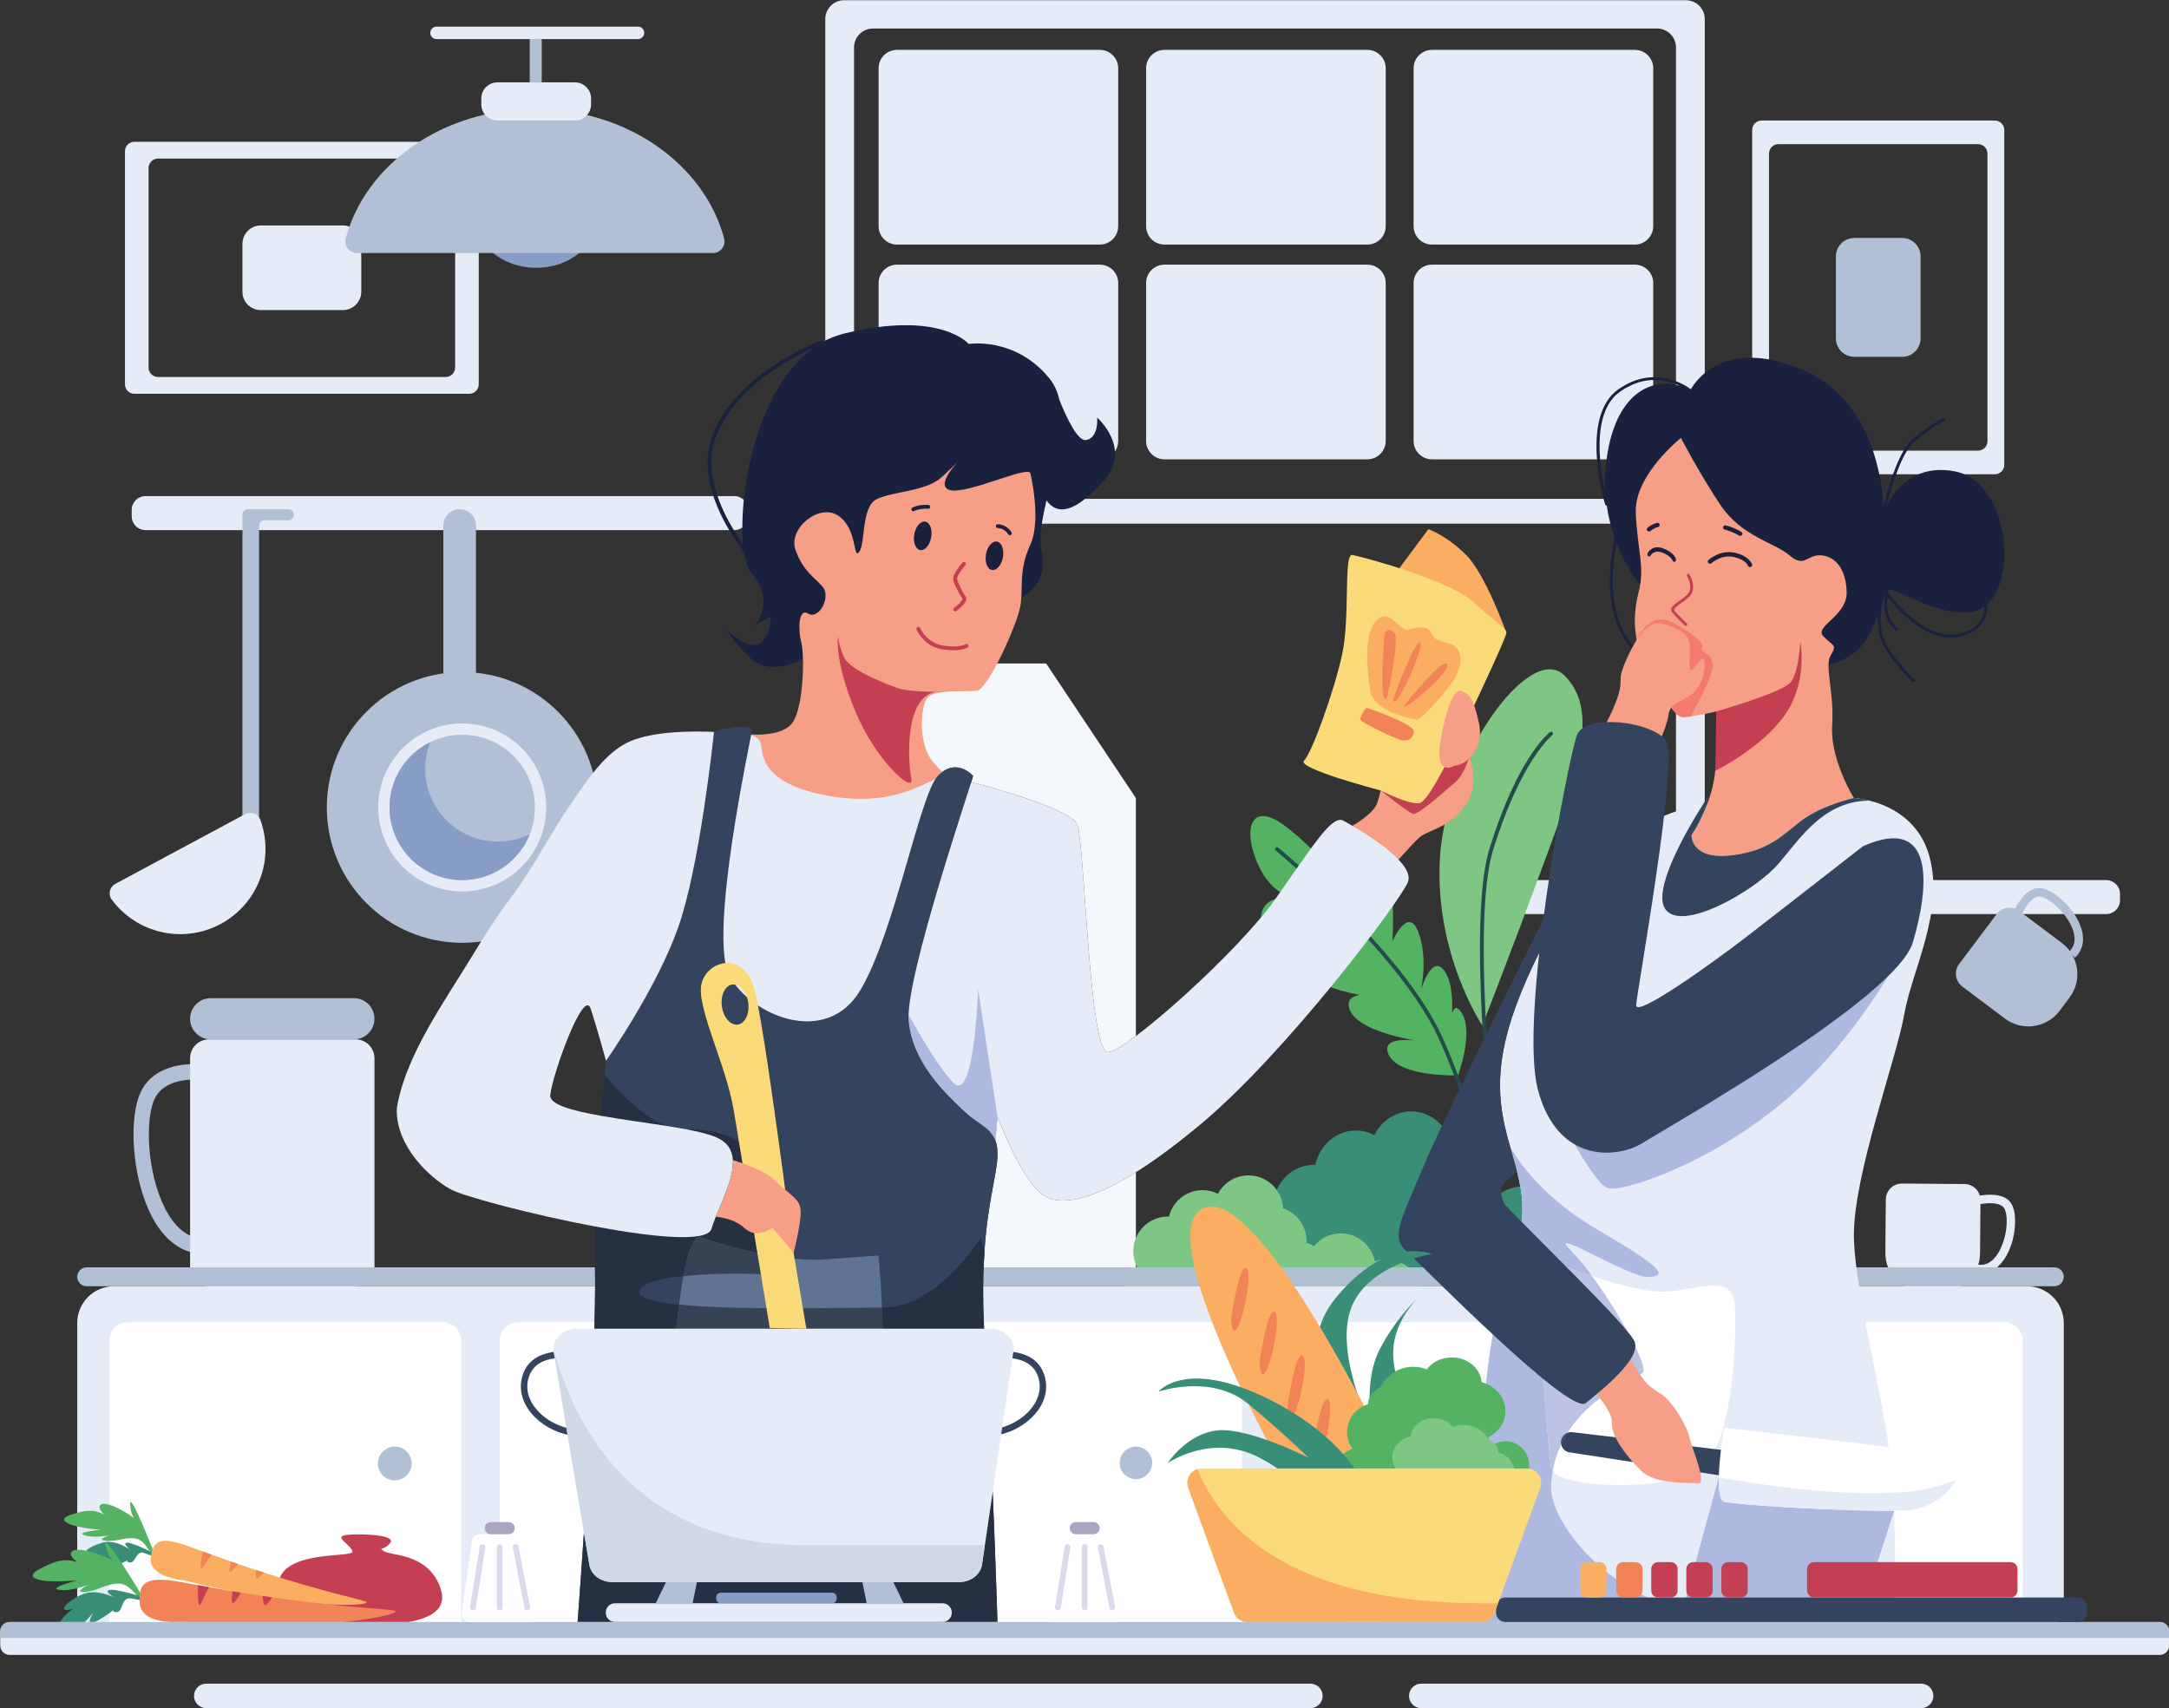 <?xml version="1.0" encoding="UTF-8" standalone="no"?>
<!DOCTYPE svg PUBLIC "-//W3C//DTD SVG 1.1//EN" "http://www.w3.org/Graphics/SVG/1.1/DTD/svg11.dtd">
<svg width="100%" height="100%" viewBox="0 0 3934 3099" version="1.1" xmlns="http://www.w3.org/2000/svg" xmlns:xlink="http://www.w3.org/1999/xlink" xml:space="preserve" xmlns:serif="http://www.serif.com/" style="fill-rule:evenodd;clip-rule:evenodd;stroke-linejoin:round;stroke-miterlimit:2;">
    <rect x="0" y="0" width="3934" height="3099" fill="#333333" stroke="none"/>
    <g transform="matrix(1,0,0,1,-5403.53,-4821.78)">
        <g transform="matrix(4.167,0,0,4.167,78.616,-15.723)">
            <path d="M1364.4,1706.67C1357.06,1705.95 1350.57,1701.36 1345.63,1693.41C1335.77,1677.54 1333.67,1650.56 1338.44,1637.94C1345.75,1618.6 1373.66,1625.07 1374.84,1625.35L1373.27,1631.89L1374.06,1628.62L1373.27,1631.89C1373.04,1631.83 1349.94,1626.5 1344.73,1640.32C1340.59,1651.27 1342.61,1675.82 1351.34,1689.87C1355.18,1696.06 1359.8,1699.47 1365.05,1699.98L1364.4,1706.67Z" style="fill:rgb(178,192,213);fill-rule:nonzero;"/>
        </g>
        <g transform="matrix(4.167,0,0,4.167,78.616,-15.723)">
            <path d="M1440.87,1621.61L1440.87,1712.63C1440.87,1712.74 1440.87,1712.84 1440.86,1712.93C1440.7,1717.34 1437.08,1720.87 1432.63,1720.87L1368.85,1720.87C1364.41,1720.87 1360.78,1717.34 1360.62,1712.93L1360.62,1621.61C1360.62,1617.06 1364.3,1613.38 1368.85,1613.38L1432.63,1613.38C1437.18,1613.38 1440.87,1617.06 1440.87,1621.61Z" style="fill:rgb(230,236,247);fill-rule:nonzero;"/>
        </g>
        <g transform="matrix(4.167,0,0,4.167,78.616,-15.723)">
            <path d="M1431.91,1595.46L1369.58,1595.46C1364.63,1595.46 1360.62,1599.47 1360.62,1604.42C1360.62,1609.36 1364.63,1613.38 1369.58,1613.38L1431.91,1613.38C1436.86,1613.38 1440.87,1609.36 1440.87,1604.42C1440.87,1599.47 1436.86,1595.46 1431.91,1595.46Z" style="fill:rgb(178,192,213);fill-rule:nonzero;"/>
        </g>
        <g transform="matrix(4.167,0,0,4.167,78.616,-15.723)">
            <path d="M2139.99,1715.25C2139.32,1715.25 2138.63,1715.18 2137.94,1715.05L2138.61,1711.43C2141.66,1711.99 2144.37,1710.77 2146.65,1707.8C2151.08,1702.04 2152.44,1691.49 2150.41,1687.21C2149.68,1685.67 2146.43,1682.58 2132,1686.98C2131.19,1687.22 2130.99,1687.28 2130.66,1687.28L2130.69,1683.6C2130.48,1683.6 2130.34,1683.63 2130.31,1683.64C2130.42,1683.61 2130.63,1683.54 2130.93,1683.45C2143.55,1679.6 2151.22,1680.34 2153.74,1685.63C2156.26,1690.95 2154.97,1703.03 2149.57,1710.04C2146.91,1713.51 2143.63,1715.28 2139.99,1715.25Z" style="fill:rgb(230,236,247);fill-rule:nonzero;"/>
        </g>
        <g transform="matrix(4.167,0,0,4.167,78.616,-15.723)">
            <path d="M2122.57,1723.47L2115.37,1723.41C2105.98,1723.34 2098.43,1715.66 2098.51,1706.28L2098.7,1683.09C2098.73,1679.22 2101.89,1676.12 2105.75,1676.15L2132.95,1676.37C2136.82,1676.4 2139.93,1679.56 2139.9,1683.42L2139.71,1706.61C2139.63,1716 2131.96,1723.55 2122.57,1723.47Z" style="fill:rgb(230,236,247);fill-rule:nonzero;"/>
        </g>
        <g transform="matrix(4.167,0,0,4.167,78.616,-15.723)">
            <path d="M2194.63,1558.84L1938.33,1558.84C1935.01,1558.84 1932.33,1556.16 1932.33,1552.84L1932.33,1550.05C1932.33,1546.73 1935.01,1544.05 1938.33,1544.05L2194.63,1544.05C2197.94,1544.05 2200.63,1546.73 2200.63,1550.05L2200.63,1552.84C2200.63,1556.16 2197.94,1558.84 2194.63,1558.84Z" style="fill:rgb(230,236,247);fill-rule:nonzero;"/>
        </g>
        <g transform="matrix(4.167,0,0,4.167,78.616,-15.723)">
            <path d="M1772.29,1712.64L1706.01,1712.64C1706.09,1710.37 1706.2,1708.2 1706.34,1706.13C1707.78,1684.06 1711.66,1672.83 1712.03,1664.51C1712.17,1661.48 1711.82,1659.18 1711.11,1657.32L1712.03,1646.97C1712.03,1646.97 1721.55,1672.72 1731.07,1680.56C1733.43,1682.5 1736.58,1683.55 1740.56,1683.55C1748.09,1683.55 1758.6,1679.79 1772.29,1671.21L1772.29,1712.64ZM1760.1,1618.98C1751.77,1618.98 1750.09,1527.69 1746.74,1519.88C1743.81,1513.04 1709.41,1503.66 1700.63,1501.36C1701.15,1499.68 1701.43,1498.73 1701.39,1498.68C1701.15,1498.36 1698.01,1494.97 1693.66,1494.97C1691.39,1494.97 1688.78,1495.9 1686.09,1498.68C1678.25,1506.78 1667.43,1566.35 1652.5,1591.73C1651.6,1593.26 1650.64,1594.65 1649.61,1595.9L1649.61,1449.74L1733.23,1449.74L1772.29,1508.33L1772.29,1611.94C1766.6,1616.2 1762.22,1618.84 1760.18,1618.97C1760.15,1618.98 1760.13,1618.98 1760.1,1618.98Z" style="fill:rgb(244,247,252);fill-rule:nonzero;"/>
        </g>
        <g transform="matrix(4.167,0,0,4.167,78.616,-15.723)">
            <path d="M2007.37,1728.57C2007.37,1733.11 2003.68,1736.8 1999.14,1736.8L1657.85,1736.8C1653.3,1736.8 1649.61,1733.11 1649.61,1728.57L1649.61,1181.55C1649.61,1177.01 1653.3,1173.32 1657.85,1173.32L1999.14,1173.32C2003.68,1173.32 2007.37,1177.01 2007.37,1181.55L2007.37,1728.57ZM2011.66,1161L1645.33,1161C1640.78,1161 1637.09,1164.68 1637.09,1169.23L1637.09,1740.88C1637.09,1745.43 1640.78,1749.12 1645.33,1749.12L2011.66,1749.12C2016.21,1749.12 2019.9,1745.43 2019.9,1740.88L2019.9,1169.23C2019.9,1164.68 2016.21,1161 2011.66,1161Z" style="fill:rgb(230,236,247);fill-rule:nonzero;"/>
        </g>
        <g transform="matrix(4.167,0,0,4.167,78.616,-15.723)">
            <path d="M1756.59,1267.38L1668.3,1267.38C1663.88,1267.38 1660.3,1263.79 1660.3,1259.38L1660.3,1190.62C1660.3,1186.2 1663.88,1182.62 1668.3,1182.62L1756.59,1182.62C1761.01,1182.62 1764.59,1186.2 1764.59,1190.62L1764.59,1259.38C1764.59,1263.79 1761.01,1267.38 1756.59,1267.38Z" style="fill:rgb(230,236,247);fill-rule:nonzero;"/>
        </g>
        <g transform="matrix(4.167,0,0,4.167,78.616,-15.723)">
            <path d="M1873.03,1267.38L1784.73,1267.38C1780.31,1267.38 1776.73,1263.79 1776.73,1259.38L1776.73,1190.62C1776.73,1186.2 1780.31,1182.62 1784.73,1182.62L1873.03,1182.62C1877.45,1182.62 1881.03,1186.2 1881.03,1190.62L1881.03,1259.38C1881.03,1263.79 1877.45,1267.38 1873.03,1267.38Z" style="fill:rgb(230,236,247);fill-rule:nonzero;"/>
        </g>
        <g transform="matrix(4.167,0,0,4.167,78.616,-15.723)">
            <path d="M1989.46,1267.38L1901.17,1267.38C1896.75,1267.38 1893.17,1263.79 1893.17,1259.38L1893.17,1190.62C1893.17,1186.2 1896.75,1182.62 1901.17,1182.62L1989.46,1182.62C1993.88,1182.62 1997.46,1186.2 1997.46,1190.62L1997.46,1259.38C1997.46,1263.79 1993.88,1267.38 1989.46,1267.38Z" style="fill:rgb(230,236,247);fill-rule:nonzero;"/>
        </g>
        <g transform="matrix(4.167,0,0,4.167,78.616,-15.723)">
            <path d="M1756.59,1360.87L1668.3,1360.87C1663.88,1360.87 1660.3,1357.29 1660.3,1352.87L1660.3,1284.12C1660.3,1279.7 1663.88,1276.12 1668.3,1276.12L1756.59,1276.12C1761.01,1276.12 1764.59,1279.7 1764.59,1284.12L1764.59,1352.87C1764.59,1357.29 1761.01,1360.87 1756.59,1360.87Z" style="fill:rgb(230,236,247);fill-rule:nonzero;"/>
        </g>
        <g transform="matrix(4.167,0,0,4.167,78.616,-15.723)">
            <path d="M1873.03,1360.87L1784.73,1360.87C1780.31,1360.87 1776.73,1357.29 1776.73,1352.87L1776.73,1284.12C1776.73,1279.7 1780.31,1276.12 1784.73,1276.12L1873.03,1276.12C1877.45,1276.12 1881.03,1279.7 1881.03,1284.12L1881.03,1352.87C1881.03,1357.29 1877.45,1360.87 1873.03,1360.87Z" style="fill:rgb(230,236,247);fill-rule:nonzero;"/>
        </g>
        <g transform="matrix(4.167,0,0,4.167,78.616,-15.723)">
            <path d="M1989.46,1360.87L1901.17,1360.87C1896.75,1360.87 1893.17,1357.29 1893.17,1352.87L1893.17,1284.12C1893.17,1279.7 1896.75,1276.12 1901.17,1276.12L1989.46,1276.12C1993.88,1276.12 1997.46,1279.7 1997.46,1284.12L1997.46,1352.87C1997.46,1357.29 1993.88,1360.87 1989.46,1360.87Z" style="fill:rgb(230,236,247);fill-rule:nonzero;"/>
        </g>
        <g transform="matrix(4.167,0,0,4.167,78.616,-15.723)">
            <rect x="1649.61" y="1378.08" width="356.66" height="10.8" style="fill:rgb(230,236,247);fill-rule:nonzero;"/>
        </g>
        <g transform="matrix(4.167,0,0,4.167,78.616,-15.723)">
            <path d="M1914.14,1601.9C1911.96,1598.45 1910.67,1599.58 1909.91,1602.11C1910.19,1595.98 1909.78,1588.5 1906.87,1583.98C1901.27,1575.3 1896.39,1591.73 1896.39,1591.73C1896.39,1591.73 1899.59,1577.54 1895.11,1566.35C1890.63,1555.15 1883.91,1570.83 1883.91,1570.83C1883.91,1570.83 1886.6,1535.13 1876.18,1532.1C1865.77,1529.08 1863.76,1548.71 1863.76,1548.71C1863.76,1548.71 1852.84,1532.19 1837.16,1520.44C1821.49,1508.68 1818.13,1523.24 1826.67,1539.75C1829.69,1545.59 1834.23,1549.28 1838.83,1551.63C1832.94,1551.45 1827.59,1553.18 1826.73,1559.74C1825.5,1569.13 1844.05,1573.98 1858.88,1576.35C1853.19,1576.6 1848.45,1578.24 1848.92,1583.14C1849.47,1588.89 1859.54,1592.16 1869.69,1594C1866.25,1594.64 1864.1,1596.34 1865.16,1599.94C1867.46,1607.82 1883.64,1612.01 1893.54,1613.86C1887.14,1613.26 1879.51,1613.71 1882.23,1619.88C1886.71,1630.01 1912.51,1629.04 1912.51,1629.04C1912.51,1629.04 1919.46,1610.3 1914.14,1601.9Z" style="fill:rgb(84,179,99);fill-rule:nonzero;"/>
        </g>
        <g transform="matrix(4.167,0,0,4.167,78.616,-15.723)">
            <path d="M1923.07,1607.36C1923.07,1607.36 1901.87,1575.72 1904.68,1533.54C1907.49,1491.36 1943.63,1439.7 1958.93,1455.06C1974.24,1470.42 1964.53,1496.92 1950.35,1535.37C1936.17,1573.81 1923.07,1607.36 1923.07,1607.36Z" style="fill:rgb(125,198,131);fill-rule:nonzero;"/>
        </g>
        <g transform="matrix(4.167,0,0,4.167,78.616,-15.723)">
            <path d="M1932.73,1707.29C1932.61,1706.72 1920.98,1649.6 1903.92,1612.61C1886.89,1575.7 1833.68,1531.6 1833.14,1531.16C1832.79,1530.87 1832.74,1530.34 1833.03,1529.98C1833.33,1529.62 1833.85,1529.57 1834.21,1529.87C1834.75,1530.31 1888.25,1574.65 1905.44,1611.9C1916.79,1636.51 1925.75,1669.96 1930.54,1689.91C1925.97,1651.71 1916.62,1561.24 1926.22,1530.27C1938.47,1490.71 1951.92,1480.06 1952.49,1479.63C1952.86,1479.34 1953.39,1479.41 1953.67,1479.78C1953.95,1480.15 1953.88,1480.68 1953.51,1480.96C1953.38,1481.06 1939.89,1491.83 1927.82,1530.76C1915.7,1569.88 1934.2,1705.64 1934.39,1707.01L1932.73,1707.29Z" style="fill:rgb(37,76,77);fill-rule:nonzero;"/>
        </g>
        <g transform="matrix(4.167,0,0,4.167,78.616,-15.723)">
            <path d="M1964.45,1692.17C1962.34,1692.17 1960.32,1692.56 1958.44,1693.27C1956.81,1684.27 1949.44,1677.48 1940.6,1677.48C1934.91,1677.48 1929.83,1680.29 1926.5,1684.7C1925.27,1683.89 1923.95,1683.23 1922.55,1682.75C1922.56,1682.44 1922.57,1682.13 1922.57,1681.81C1922.57,1673.23 1917.43,1665.94 1910.29,1663.31C1909.81,1652.96 1901.87,1644.73 1892.13,1644.73C1885.18,1644.73 1879.15,1648.92 1876.09,1655.08C1873.66,1653.79 1870.93,1653.06 1868.04,1653.06C1859.49,1653.06 1852.32,1659.41 1850.38,1667.97C1850.21,1667.96 1850.03,1667.96 1849.86,1667.96C1839.82,1667.96 1831.68,1676.71 1831.68,1687.51C1831.68,1690.71 1832.4,1693.72 1833.66,1696.38C1829.44,1699.96 1826.73,1705.5 1826.73,1711.73C1826.73,1722.53 1834.87,1731.29 1844.91,1731.29C1848.8,1731.29 1852.4,1729.97 1855.35,1727.73C1858.72,1729.98 1862.7,1731.29 1866.96,1731.29C1869.83,1731.29 1872.57,1730.69 1875.09,1729.61C1879.7,1732.57 1885.09,1734.28 1890.85,1734.28C1900.99,1734.28 1909.99,1729 1915.61,1720.87C1916.06,1720.9 1916.52,1720.93 1916.99,1720.93C1922.68,1720.93 1927.76,1718.11 1931.09,1713.71C1933.86,1715.54 1937.12,1716.6 1940.6,1716.6C1942.71,1716.6 1944.73,1716.21 1946.61,1715.5C1948.24,1724.49 1955.6,1731.29 1964.45,1731.29C1974.49,1731.29 1982.63,1722.53 1982.63,1711.73C1982.63,1700.93 1974.49,1692.17 1964.45,1692.17Z" style="fill:rgb(56,142,119);fill-rule:nonzero;"/>
        </g>
        <g transform="matrix(4.167,0,0,4.167,78.616,-15.723)">
            <path d="M1881.31,1709.18C1879.56,1709.18 1877.88,1709.48 1876.32,1710.03C1874.97,1703.09 1868.86,1697.85 1861.53,1697.85C1856.8,1697.85 1852.59,1700.02 1849.83,1703.42C1848.81,1702.79 1847.71,1702.29 1846.55,1701.92C1846.56,1701.68 1846.57,1701.44 1846.57,1701.19C1846.57,1694.58 1842.3,1688.96 1836.37,1686.93C1835.98,1678.95 1829.39,1672.6 1821.31,1672.6C1815.55,1672.6 1810.54,1675.83 1808,1680.58C1805.99,1679.58 1803.72,1679.02 1801.32,1679.02C1794.23,1679.02 1788.28,1683.92 1786.67,1690.52C1786.53,1690.52 1786.39,1690.51 1786.24,1690.51C1777.91,1690.51 1771.16,1697.26 1771.16,1705.59C1771.16,1708.05 1771.75,1710.37 1772.8,1712.43C1769.3,1715.19 1767.06,1719.46 1767.06,1724.26C1767.06,1732.59 1773.81,1739.35 1782.14,1739.35C1785.36,1739.35 1788.35,1738.33 1790.8,1736.61C1793.6,1738.34 1796.9,1739.35 1800.43,1739.35C1802.81,1739.35 1805.09,1738.88 1807.18,1738.06C1811,1740.34 1815.47,1741.65 1820.25,1741.65C1828.66,1741.65 1836.13,1737.58 1840.79,1731.31C1841.17,1731.34 1841.55,1731.36 1841.94,1731.36C1846.66,1731.36 1850.87,1729.19 1853.64,1725.79C1855.93,1727.2 1858.63,1728.02 1861.53,1728.02C1863.27,1728.02 1864.95,1727.72 1866.51,1727.17C1867.86,1734.11 1873.97,1739.35 1881.31,1739.35C1889.64,1739.35 1896.39,1732.59 1896.39,1724.26C1896.39,1715.94 1889.64,1709.18 1881.31,1709.18Z" style="fill:rgb(125,198,131);fill-rule:nonzero;"/>
        </g>
        <g transform="matrix(4.167,0,0,4.167,78.616,-15.723)">
            <path d="M2142.94,1352.98C2142.94,1355.26 2141.1,1357.1 2138.83,1357.1L2051.99,1357.1C2049.71,1357.1 2047.87,1355.26 2047.87,1352.98L2047.87,1227.77C2047.87,1225.5 2049.71,1223.66 2051.99,1223.66L2138.83,1223.66C2141.1,1223.66 2142.94,1225.5 2142.94,1227.77L2142.94,1352.98ZM2146.15,1213.38L2044.66,1213.38C2042.39,1213.38 2040.54,1215.23 2040.54,1217.5L2040.54,1363.25C2040.54,1365.53 2042.39,1367.37 2044.66,1367.37L2146.15,1367.37C2148.42,1367.37 2150.27,1365.53 2150.27,1363.25L2150.27,1217.5C2150.27,1215.23 2148.42,1213.38 2146.15,1213.38Z" style="fill:rgb(230,236,247);fill-rule:nonzero;"/>
        </g>
        <g transform="matrix(4.167,0,0,4.167,78.616,-15.723)">
            <path d="M2105.83,1316.24L2084.98,1316.24C2080.56,1316.24 2076.98,1312.65 2076.98,1308.24L2076.98,1272.51C2076.98,1268.1 2080.56,1264.51 2084.98,1264.51L2105.83,1264.51C2110.25,1264.51 2113.83,1268.1 2113.83,1272.51L2113.83,1308.24C2113.83,1312.65 2110.25,1316.24 2105.83,1316.24Z" style="fill:rgb(178,192,213);fill-rule:nonzero;"/>
        </g>
        <g transform="matrix(4.167,0,0,4.167,78.616,-15.723)">
            <path d="M1475.98,1320.91C1475.98,1323.18 1474.14,1325.02 1471.86,1325.02L1346.66,1325.02C1344.38,1325.02 1342.54,1323.18 1342.54,1320.91L1342.54,1234.06C1342.54,1231.79 1344.38,1229.94 1346.66,1229.94L1471.86,1229.94C1474.14,1229.94 1475.98,1231.79 1475.98,1234.06L1475.98,1320.91ZM1482.14,1222.63L1336.38,1222.63C1334.11,1222.63 1332.27,1224.47 1332.27,1226.74L1332.27,1328.23C1332.27,1330.5 1334.11,1332.34 1336.38,1332.34L1482.14,1332.34C1484.41,1332.34 1486.25,1330.5 1486.25,1328.23L1486.25,1226.74C1486.25,1224.47 1484.41,1222.63 1482.14,1222.63Z" style="fill:rgb(230,236,247);fill-rule:nonzero;"/>
        </g>
        <g transform="matrix(4.167,0,0,4.167,78.616,-15.723)">
            <path d="M1383.4,1287.91L1383.4,1267.06C1383.4,1262.64 1386.98,1259.06 1391.4,1259.06L1427.12,1259.06C1431.54,1259.06 1435.12,1262.64 1435.12,1267.06L1435.12,1287.91C1435.12,1292.33 1431.54,1295.91 1427.12,1295.91L1391.4,1295.91C1386.98,1295.91 1383.4,1292.33 1383.4,1287.91Z" style="fill:rgb(230,236,247);fill-rule:nonzero;"/>
        </g>
        <g transform="matrix(4.167,0,0,4.167,78.616,-15.723)">
            <path d="M1597.51,1391.68L1341.2,1391.68C1337.89,1391.68 1335.2,1388.99 1335.2,1385.68L1335.2,1382.89C1335.2,1379.57 1337.89,1376.89 1341.2,1376.89L1597.51,1376.89C1600.82,1376.89 1603.51,1379.57 1603.51,1382.89L1603.51,1385.68C1603.51,1388.99 1600.82,1391.68 1597.51,1391.68Z" style="fill:rgb(230,236,247);fill-rule:nonzero;"/>
        </g>
        <g transform="matrix(4.167,0,0,4.167,78.616,-15.723)">
            <path d="M1383.4,1523.21L1383.4,1384.99C1383.4,1383.66 1384.48,1382.58 1385.81,1382.58L1403.4,1382.58C1404.73,1382.58 1405.82,1383.66 1405.82,1384.99C1405.82,1386.32 1404.73,1387.4 1403.4,1387.4L1393.06,1387.4C1391.72,1387.4 1390.64,1388.48 1390.64,1389.82L1390.64,1523.21C1390.64,1524.55 1389.56,1525.63 1388.23,1525.63L1385.81,1525.63C1384.48,1525.63 1383.4,1524.55 1383.4,1523.21Z" style="fill:rgb(178,192,213);fill-rule:nonzero;"/>
        </g>
        <g transform="matrix(4.167,0,0,4.167,78.616,-15.723)">
            <path d="M1384.62,1515.31C1387.09,1513.98 1390.21,1515.11 1391.18,1517.75C1397.44,1534.81 1390.37,1554.31 1373.9,1563.16C1357.43,1572.01 1337.26,1567.14 1326.5,1552.51C1324.83,1550.24 1325.6,1547.02 1328.08,1545.69L1384.62,1515.31Z" style="fill:rgb(230,236,247);fill-rule:nonzero;"/>
        </g>
        <g transform="matrix(4.167,0,0,4.167,78.616,-15.723)">
            <path d="M1477.95,1468.96C1474.03,1468.96 1470.85,1465.78 1470.85,1461.86L1470.85,1389.68C1470.85,1385.75 1474.03,1382.58 1477.95,1382.58C1481.87,1382.58 1485.05,1385.75 1485.05,1389.68L1485.05,1461.86C1485.05,1465.78 1481.87,1468.96 1477.95,1468.96Z" style="fill:rgb(178,192,213);fill-rule:nonzero;"/>
        </g>
        <g transform="matrix(4.167,0,0,4.167,78.616,-15.723)">
            <path d="M1538,1512.41C1538,1544.96 1511.61,1571.35 1479.06,1571.35C1446.51,1571.35 1420.13,1544.96 1420.13,1512.41C1420.13,1479.86 1446.51,1453.48 1479.06,1453.48C1511.61,1453.48 1538,1479.86 1538,1512.41Z" style="fill:rgb(178,192,213);fill-rule:nonzero;"/>
        </g>
        <g transform="matrix(4.167,0,0,4.167,78.616,-15.723)">
            <path d="M1515.62,1512.41C1515.62,1532.6 1499.25,1548.97 1479.06,1548.97C1458.87,1548.97 1442.51,1532.6 1442.51,1512.41C1442.51,1492.22 1458.87,1475.86 1479.06,1475.86C1499.25,1475.86 1515.62,1492.22 1515.62,1512.41Z" style="fill:rgb(230,236,247);fill-rule:nonzero;"/>
        </g>
        <g transform="matrix(4.167,0,0,4.167,78.616,-15.723)">
            <path d="M1510.7,1512.41C1510.7,1529.89 1496.54,1544.05 1479.06,1544.05C1461.59,1544.05 1447.42,1529.89 1447.42,1512.41C1447.42,1494.94 1461.59,1480.77 1479.06,1480.77C1496.54,1480.77 1510.7,1494.94 1510.7,1512.41Z" style="fill:rgb(178,192,213);fill-rule:nonzero;"/>
        </g>
        <g transform="matrix(4.167,0,0,4.167,78.616,-15.723)">
            <path d="M1494.58,1527.27C1477.11,1527.27 1462.94,1513.1 1462.94,1495.63C1462.94,1491.52 1463.73,1487.59 1465.16,1483.99C1454.66,1489.13 1447.42,1499.93 1447.42,1512.41C1447.42,1529.89 1461.59,1544.05 1479.06,1544.05C1492.42,1544.05 1503.84,1535.77 1508.48,1524.05C1504.29,1526.11 1499.57,1527.27 1494.58,1527.27Z" style="fill:rgb(135,157,198);fill-rule:nonzero;"/>
        </g>
        <g transform="matrix(4.167,0,0,4.167,78.616,-15.723)">
            <path d="M2160.16,1874.2L1327.49,1874.2C1318.65,1874.2 1311.49,1867.03 1311.49,1858.2L1311.49,1736.87C1311.49,1728.03 1318.65,1720.87 1327.49,1720.87L2160.16,1720.87C2169,1720.87 2176.16,1728.03 2176.16,1736.87L2176.16,1858.2C2176.16,1867.03 2169,1874.2 2160.16,1874.2Z" style="fill:rgb(230,236,247);fill-rule:nonzero;"/>
        </g>
        <g transform="matrix(4.167,0,0,4.167,78.616,-15.723)">
            <path d="M2172.05,1712.64L1315.6,1712.64C1313.33,1712.64 1311.49,1714.48 1311.49,1716.75C1311.49,1719.03 1313.33,1720.87 1315.6,1720.87L2172.05,1720.87C2174.32,1720.87 2176.16,1719.03 2176.16,1716.75C2176.16,1714.48 2174.32,1712.64 2172.05,1712.64Z" style="fill:rgb(178,192,213);fill-rule:nonzero;"/>
        </g>
        <g transform="matrix(4.167,0,0,4.167,78.616,-15.723)">
            <path d="M1470.63,1874.2L1333.48,1874.2C1329.06,1874.2 1325.48,1870.62 1325.48,1866.2L1325.48,1744.55C1325.48,1740.13 1329.06,1736.55 1333.48,1736.55L1470.63,1736.55C1475.05,1736.55 1478.63,1740.13 1478.63,1744.55L1478.63,1866.2C1478.63,1870.62 1475.05,1874.2 1470.63,1874.2Z" style="fill:white;fill-rule:nonzero;"/>
        </g>
        <g transform="matrix(4.167,0,0,4.167,78.616,-15.723)">
            <path d="M1640.54,1874.2L1503.38,1874.2C1498.96,1874.2 1495.38,1870.61 1495.38,1866.2L1495.38,1744.55C1495.38,1740.13 1498.96,1736.55 1503.38,1736.55L1640.54,1736.55C1644.96,1736.55 1648.54,1740.13 1648.54,1744.55L1648.54,1866.2C1648.54,1870.61 1644.96,1874.2 1640.54,1874.2Z" style="fill:white;fill-rule:nonzero;"/>
        </g>
        <g transform="matrix(4.167,0,0,4.167,78.616,-15.723)">
            <path d="M1810.44,1874.2L1673.28,1874.2C1668.86,1874.2 1665.28,1870.61 1665.28,1866.2L1665.28,1744.55C1665.28,1740.13 1668.86,1736.55 1673.28,1736.55L1810.44,1736.55C1814.86,1736.55 1818.44,1740.13 1818.44,1744.55L1818.44,1866.2C1818.44,1870.61 1814.86,1874.2 1810.44,1874.2Z" style="fill:white;fill-rule:nonzero;"/>
        </g>
        <g transform="matrix(4.167,0,0,4.167,78.616,-15.723)">
            <path d="M1980.34,1874.2L1843.19,1874.2C1838.77,1874.2 1835.19,1870.61 1835.19,1866.2L1835.19,1744.55C1835.19,1740.13 1838.77,1736.55 1843.19,1736.55L1980.34,1736.55C1984.76,1736.55 1988.34,1740.13 1988.34,1744.55L1988.34,1866.2C1988.34,1870.61 1984.76,1874.2 1980.34,1874.2Z" style="fill:white;fill-rule:nonzero;"/>
        </g>
        <g transform="matrix(4.167,0,0,4.167,78.616,-15.723)">
            <path d="M2150.25,1874.2L2013.09,1874.2C2008.67,1874.2 2005.09,1870.61 2005.09,1866.2L2005.09,1744.55C2005.09,1740.13 2008.67,1736.55 2013.09,1736.55L2150.25,1736.55C2154.67,1736.55 2158.25,1740.13 2158.25,1744.55L2158.25,1866.2C2158.25,1870.61 2154.67,1874.2 2150.25,1874.2Z" style="fill:white;fill-rule:nonzero;"/>
        </g>
        <g transform="matrix(4.167,0,0,4.167,78.616,-15.723)">
            <path d="M1457.06,1798.02C1457.06,1802.08 1453.77,1805.37 1449.71,1805.37C1445.65,1805.37 1442.36,1802.08 1442.36,1798.02C1442.36,1793.96 1445.65,1790.67 1449.71,1790.67C1453.77,1790.67 1457.06,1793.96 1457.06,1798.02Z" style="fill:rgb(178,192,213);fill-rule:nonzero;"/>
        </g>
        <g transform="matrix(4.167,0,0,4.167,78.616,-15.723)">
            <path d="M1779.37,1797.74C1779.37,1801.65 1776.2,1804.82 1772.29,1804.82C1768.39,1804.82 1765.22,1801.65 1765.22,1797.74C1765.22,1793.83 1768.39,1790.67 1772.29,1790.67C1776.2,1790.67 1779.37,1793.83 1779.37,1797.74Z" style="fill:rgb(178,192,213);fill-rule:nonzero;"/>
        </g>
        <g transform="matrix(4.167,0,0,4.167,78.616,-15.723)">
            <path d="M1423.98,1868.45C1423.98,1868.45 1396.26,1863.92 1399.06,1849.64C1401.86,1835.36 1431.82,1839.24 1431.26,1836.32C1430.7,1833.4 1423.14,1830.04 1428.18,1829.21C1433.22,1828.37 1450.57,1828.9 1447.77,1832.55C1444.97,1836.2 1442.17,1834.24 1444.97,1836.2C1447.77,1838.16 1462.33,1837.04 1468.49,1849.64C1474.65,1862.24 1466.81,1869.87 1423.98,1868.45Z" style="fill:rgb(197,63,82);fill-rule:nonzero;"/>
        </g>
        <g transform="matrix(4.167,0,0,4.167,78.616,-15.723)">
            <path d="M1345.47,1838.32C1345.47,1838.32 1333.77,1807.79 1334.57,1816.39C1335.38,1825 1341.37,1824.24 1331.27,1818.59C1321.16,1812.95 1319.27,1816.37 1322.9,1819.92C1326.52,1823.48 1322.09,1817.02 1313.61,1818.98C1305.13,1820.95 1303.88,1822.52 1308.12,1824.39C1312.36,1826.26 1321.86,1826.91 1321.86,1826.91C1321.86,1826.91 1310.13,1827.89 1314.77,1829.31C1319.41,1830.73 1325.82,1829.15 1325.82,1829.15C1325.82,1829.15 1319.49,1831.23 1323.81,1831.64C1328.14,1832.06 1330.15,1830.8 1334.1,1830.57C1338.04,1830.34 1339.81,1831.46 1342.01,1834.77L1344.21,1838.08L1345.47,1838.32Z" style="fill:rgb(84,179,99);fill-rule:nonzero;"/>
        </g>
        <g transform="matrix(4.167,0,0,4.167,78.616,-15.723)">
            <path d="M1333.28,1832.49C1330.83,1832.64 1334.27,1835.38 1334.76,1835.77C1334.13,1835.28 1328.18,1830.92 1322.53,1832.48C1316.55,1834.14 1313.47,1836.89 1316.35,1837.21C1317.15,1837.3 1317.98,1837.18 1318.77,1836.96C1316.22,1838.3 1313.19,1840.21 1312.42,1842.06C1311.03,1845.41 1310.67,1849.42 1315.11,1847.25C1319.55,1845.08 1325.86,1839.81 1325.86,1839.81C1325.86,1839.81 1321.92,1844.02 1325.24,1843.45C1328.56,1842.88 1333.61,1840.03 1333.61,1840.03C1333.61,1840.03 1332.32,1840.92 1334.56,1841.14C1336.8,1841.36 1337.19,1835.81 1340.41,1836.94C1343.64,1838.06 1347.31,1839.44 1347.31,1839.44L1348.31,1838.81C1348.31,1838.81 1335.91,1832.32 1333.28,1832.49Z" style="fill:rgb(56,142,119);fill-rule:nonzero;"/>
        </g>
        <g transform="matrix(4.167,0,0,4.167,78.616,-15.723)">
            <path d="M1436.88,1858.9C1434.42,1859.9 1409.39,1861.53 1357.5,1848.84C1357.5,1848.84 1342.74,1847.58 1343.5,1839.33C1344.27,1831.07 1348.08,1829.77 1360.03,1834.1C1361.98,1834.81 1364.01,1835.55 1366.13,1836.32C1367.41,1836.79 1368.73,1837.27 1370.09,1837.76C1372.73,1838.71 1375.53,1839.71 1378.51,1840.75C1379.48,1841.09 1380.47,1841.43 1381.48,1841.78C1383.95,1842.63 1386.55,1843.5 1389.29,1844.4C1390.41,1844.77 1391.57,1845.14 1392.75,1845.52C1397.87,1847.16 1403.46,1848.89 1409.63,1850.68C1432.27,1857.25 1439.33,1857.89 1436.88,1858.9Z" style="fill:rgb(251,174,97);fill-rule:nonzero;"/>
        </g>
        <g transform="matrix(4.167,0,0,4.167,78.616,-15.723)">
            <path d="M1366.13,1836.32C1367.41,1836.79 1368.73,1837.27 1370.09,1837.76C1368.93,1839.26 1367.56,1841.1 1366.33,1842.95C1364.54,1845.67 1365.3,1840.54 1366.13,1836.32Z" style="fill:rgb(242,131,86);fill-rule:nonzero;"/>
        </g>
        <g transform="matrix(4.167,0,0,4.167,78.616,-15.723)">
            <path d="M1378.51,1840.75C1379.48,1841.09 1380.47,1841.43 1381.48,1841.78C1380.31,1843.22 1379.14,1844.54 1378.36,1845.02C1377.14,1845.76 1377.74,1843.28 1378.51,1840.75Z" style="fill:rgb(242,131,86);fill-rule:nonzero;"/>
        </g>
        <g transform="matrix(4.167,0,0,4.167,78.616,-15.723)">
            <path d="M1392.75,1845.52C1391.6,1846.71 1390.6,1847.62 1390.07,1847.92C1389.16,1848.43 1389.1,1846.63 1389.29,1844.4C1390.41,1844.77 1391.57,1845.14 1392.75,1845.52Z" style="fill:rgb(242,131,86);fill-rule:nonzero;"/>
        </g>
        <g transform="matrix(4.167,0,0,4.167,78.616,-15.723)">
            <path d="M1340.74,1857.34C1340.74,1857.34 1321.33,1824.65 1323.94,1834.35C1326.56,1844.05 1333.27,1842 1320.58,1837.52C1307.89,1833.04 1306.4,1837.34 1311.25,1840.7C1316.1,1844.05 1309.76,1837.52 1300.43,1841.44C1291.1,1845.36 1289.98,1847.41 1295.2,1848.72C1300.43,1850.03 1311.44,1848.91 1311.44,1848.91C1311.44,1848.91 1298.19,1852.34 1303.79,1853.05C1309.39,1853.76 1316.42,1850.69 1316.42,1850.69C1316.42,1850.69 1309.57,1854.32 1314.61,1853.95C1319.65,1853.57 1321.7,1851.74 1326.18,1850.69C1330.66,1849.65 1332.9,1850.59 1336.07,1853.95L1339.25,1857.3L1340.74,1857.34Z" style="fill:rgb(84,179,99);fill-rule:nonzero;"/>
        </g>
        <g transform="matrix(4.167,0,0,4.167,78.616,-15.723)">
            <path d="M1325.62,1853.05C1322.85,1853.71 1327.33,1856.17 1327.97,1856.52C1327.14,1856.08 1319.48,1852.25 1313.3,1855.16C1306.77,1858.24 1303.79,1861.99 1307.15,1861.79C1308.08,1861.74 1309.02,1861.44 1309.88,1861.03C1307.22,1863.06 1304.12,1865.85 1303.6,1868.13C1302.67,1872.23 1303.04,1876.9 1307.71,1873.54C1312.37,1870.18 1318.57,1862.9 1318.57,1862.9C1318.57,1862.9 1314.87,1868.5 1318.57,1867.2C1322.26,1865.89 1327.49,1861.63 1327.49,1861.63C1327.49,1861.63 1326.18,1862.9 1328.79,1862.72C1331.41,1862.53 1330.75,1856.09 1334.67,1856.75C1338.59,1857.4 1343.07,1858.26 1343.07,1858.26L1344.1,1857.34C1344.1,1857.34 1328.61,1852.34 1325.62,1853.05Z" style="fill:rgb(56,142,119);fill-rule:nonzero;"/>
        </g>
        <g transform="matrix(4.167,0,0,4.167,78.616,-15.723)">
            <path d="M1449.54,1862.94C1446.93,1864.57 1418.56,1871.36 1356.6,1867.03C1356.6,1867.03 1339.43,1868.49 1338.69,1858.88C1337.94,1849.26 1342.05,1847.03 1356.6,1849.64C1358.97,1850.07 1361.44,1850.51 1364.03,1850.98C1365.59,1851.27 1367.19,1851.55 1368.85,1851.85C1372.06,1852.42 1375.47,1853.02 1379.09,1853.62C1380.26,1853.82 1381.47,1854.02 1382.69,1854.21C1385.69,1854.7 1388.83,1855.19 1392.15,1855.68C1393.52,1855.88 1394.91,1856.08 1396.34,1856.29C1402.53,1857.17 1409.28,1858.04 1416.69,1858.88C1443.94,1861.96 1452.15,1861.3 1449.54,1862.94Z" style="fill:rgb(242,131,86);fill-rule:nonzero;"/>
        </g>
        <g transform="matrix(4.167,0,0,4.167,78.616,-15.723)">
            <path d="M1364.03,1850.98C1365.59,1851.27 1367.19,1851.55 1368.85,1851.85C1367.81,1853.8 1366.6,1856.17 1365.56,1858.54C1364.04,1862 1363.91,1855.98 1364.03,1850.98Z" style="fill:rgb(197,63,82);fill-rule:nonzero;"/>
        </g>
        <g transform="matrix(4.167,0,0,4.167,78.616,-15.723)">
            <path d="M1379.09,1853.62C1380.26,1853.82 1381.47,1854.02 1382.69,1854.21C1381.63,1856.1 1380.55,1857.84 1379.75,1858.54C1378.5,1859.63 1378.7,1856.68 1379.09,1853.62Z" style="fill:rgb(197,63,82);fill-rule:nonzero;"/>
        </g>
        <g transform="matrix(4.167,0,0,4.167,78.616,-15.723)">
            <path d="M1396.34,1856.29C1395.26,1857.88 1394.29,1859.12 1393.74,1859.57C1392.8,1860.33 1392.38,1858.28 1392.15,1855.68C1393.52,1855.88 1394.91,1856.08 1396.34,1856.29Z" style="fill:rgb(197,63,82);fill-rule:nonzero;"/>
        </g>
        <g transform="matrix(4.167,0,0,4.167,78.616,-15.723)">
            <path d="M1601.33,1397.92C1592.72,1385.68 1583.44,1367.41 1589.46,1351.28C1597.53,1329.67 1621.89,1316.85 1631.88,1312.38C1607.57,1329.93 1599.15,1374.81 1601.33,1397.92ZM1755.42,1342.68C1755.42,1342.68 1756.26,1351.36 1750.66,1352.48C1746.96,1353.22 1741.96,1342.42 1739,1335.04C1738.47,1332.65 1737.66,1330.41 1736.51,1328.37C1735.95,1327.4 1735.33,1326.48 1734.61,1325.6C1719.68,1307.31 1699.53,1310.67 1699.53,1310.67C1699.53,1310.67 1687.21,1295.74 1645.03,1306.19C1641.81,1306.99 1638.78,1308.22 1635.94,1309.79L1635.66,1309C1635.29,1309.13 1598.35,1322.65 1587.89,1350.69C1583.52,1362.38 1586.27,1376.91 1595.85,1392.71C1597.79,1395.9 1599.82,1398.84 1601.77,1401.45C1602.45,1405.73 1603.57,1408.96 1605.1,1410.7C1615.55,1422.65 1606.59,1433.1 1606.59,1433.1L1613.31,1429.21C1613.31,1429.21 1614.05,1435.71 1609.2,1440.5C1604.35,1445.29 1594.27,1435.14 1594.27,1435.14C1594.27,1435.14 1596.14,1439.44 1604.72,1447.65C1613.31,1455.85 1627.36,1447.65 1627.36,1447.65L1718.94,1422.65C1718.94,1422.65 1735.36,1417.42 1731.25,1400.62C1729.94,1395.23 1731.35,1387.45 1733.38,1378.77C1739.27,1386.91 1748.05,1381.4 1757.94,1370.67C1771.1,1356.39 1755.42,1342.68 1755.42,1342.68Z" style="fill:rgb(25,33,63);fill-rule:nonzero;"/>
        </g>
        <g transform="matrix(4.167,0,0,4.167,78.616,-15.723)">
            <path d="M1726.31,1366.75C1726.31,1366.75 1731.35,1387.19 1726.31,1398.1C1721.27,1409.02 1723.23,1416.02 1722.11,1424.14C1720.99,1432.26 1707.83,1461.09 1703.07,1461.65C1698.31,1462.21 1684.6,1460.81 1681.52,1464.73C1678.44,1468.65 1677.32,1485.17 1684.32,1493C1691.32,1500.84 1693.38,1501.54 1693.38,1501.54C1693.38,1501.54 1683.76,1516.8 1670.32,1518.76C1656.88,1520.72 1635.61,1524.64 1627.77,1518.76C1619.93,1512.88 1602.01,1480.44 1602.01,1480.44C1602.01,1480.44 1618.81,1482.65 1623.29,1474.81C1627.77,1466.97 1628.05,1445.97 1626.65,1440.66C1625.25,1435.34 1625.25,1425.26 1629.73,1428.06C1634.21,1430.86 1639.81,1420.78 1635.89,1416.3C1631.97,1411.82 1627.49,1409.58 1624.13,1400.34C1620.77,1391.11 1634.49,1379.63 1642.89,1385.51C1651.29,1391.39 1649.05,1404.82 1651.85,1401.18C1654.64,1397.54 1652.69,1381.59 1659.4,1378.23C1666.12,1374.87 1680.96,1374.87 1687.68,1368.71C1694.4,1362.55 1695.79,1360.87 1695.79,1360.87C1695.79,1360.87 1684.04,1372.63 1691.6,1374.31C1699.15,1375.99 1724.35,1363.95 1726.31,1366.75Z" style="fill:rgb(247,158,134);fill-rule:nonzero;"/>
        </g>
        <g transform="matrix(4.167,0,0,4.167,78.616,-15.723)">
            <path d="M1688.88,1462.13C1688.88,1462.13 1674.52,1462.21 1669.76,1460.81C1665,1459.41 1647.93,1452.69 1645.41,1447.37C1642.89,1442.05 1642.61,1437.86 1642.61,1437.86C1642.61,1437.86 1640.93,1448.49 1650.17,1470.61C1659.4,1492.72 1675.95,1506.81 1674.53,1499.91C1673.12,1493 1670.76,1459.54 1688.88,1462.13Z" style="fill:rgb(197,63,82);fill-rule:nonzero;"/>
        </g>
        <g transform="matrix(4.167,0,0,4.167,78.616,-15.723)">
            <path d="M1683.19,1394.84C1682.59,1398.25 1680.45,1400.73 1678.41,1400.37C1676.38,1400.01 1675.22,1396.95 1675.83,1393.53C1676.43,1390.11 1678.57,1387.64 1680.61,1388C1682.64,1388.36 1683.8,1391.42 1683.19,1394.84Z" style="fill:rgb(25,33,63);fill-rule:nonzero;"/>
        </g>
        <g transform="matrix(4.167,0,0,4.167,78.616,-15.723)">
            <path d="M1714.41,1403.52C1713.8,1406.93 1711.66,1409.41 1709.63,1409.05C1707.59,1408.69 1706.44,1405.63 1707.04,1402.21C1707.65,1398.79 1709.79,1396.32 1711.82,1396.68C1713.86,1397.04 1715.02,1400.1 1714.41,1403.52Z" style="fill:rgb(25,33,63);fill-rule:nonzero;"/>
        </g>
        <g transform="matrix(4.167,0,0,4.167,78.616,-15.723)">
            <path d="M1693.62,1427.08C1693.36,1427.08 1693.11,1426.96 1692.94,1426.73C1692.67,1426.36 1692.75,1425.83 1693.13,1425.56C1695.36,1423.92 1696.96,1422.03 1696.8,1421.55C1695.63,1419.96 1693.63,1416.12 1692.89,1413.75C1692.09,1411.18 1696.05,1406.67 1696.85,1405.8C1697.17,1405.45 1697.7,1405.43 1698.04,1405.74C1698.38,1406.06 1698.41,1406.59 1698.09,1406.93C1696.42,1408.76 1694.12,1412.04 1694.5,1413.25C1695.17,1415.41 1697.07,1419.08 1698.15,1420.57C1699.61,1422.57 1695.82,1425.67 1694.12,1426.92C1693.97,1427.03 1693.79,1427.08 1693.62,1427.08Z" style="fill:rgb(197,63,82);fill-rule:nonzero;"/>
        </g>
        <g transform="matrix(4.167,0,0,4.167,78.616,-15.723)">
            <path d="M1692.85,1444.01C1691.48,1444.01 1689.86,1443.89 1687.96,1443.58C1679.89,1442.26 1676.94,1435.25 1676.82,1434.95C1676.65,1434.52 1676.85,1434.03 1677.28,1433.86C1677.71,1433.68 1678.2,1433.89 1678.38,1434.32C1678.41,1434.4 1681.12,1440.76 1688.23,1441.93C1695.39,1443.1 1698.09,1441.38 1698.11,1441.37C1698.49,1441.1 1699.02,1441.19 1699.28,1441.57C1699.55,1441.95 1699.46,1442.48 1699.08,1442.74C1698.98,1442.81 1697.19,1444.01 1692.85,1444.01Z" style="fill:rgb(197,63,82);fill-rule:nonzero;"/>
        </g>
        <g transform="matrix(4.167,0,0,4.167,78.616,-15.723)">
            <path d="M1675.6,1383.41C1677.64,1382.57 1679.73,1382.22 1681.94,1382.39C1683.02,1382.47 1683.01,1380.79 1681.94,1380.71C1679.6,1380.54 1677.32,1380.89 1675.15,1381.79C1674.17,1382.2 1674.6,1383.82 1675.6,1383.41Z" style="fill:rgb(25,33,63);fill-rule:nonzero;"/>
        </g>
        <g transform="matrix(4.167,0,0,4.167,78.616,-15.723)">
            <path d="M1712.17,1390.8C1714.07,1390.88 1715.74,1391.9 1716.71,1393.52C1717.27,1394.45 1718.72,1393.6 1718.16,1392.67C1716.88,1390.53 1714.66,1389.23 1712.17,1389.12C1711.09,1389.08 1711.09,1390.76 1712.17,1390.8Z" style="fill:rgb(25,33,63);fill-rule:nonzero;"/>
        </g>
        <g transform="matrix(4.167,0,0,4.167,78.616,-15.723)">
            <path d="M1599.5,1480.29C1599.5,1480.29 1607.06,1480.13 1608.74,1483.76C1610.41,1487.4 1606.5,1501.96 1639.53,1507.56C1672.56,1513.16 1685.16,1496.36 1691.88,1498.6C1698.59,1500.84 1657.72,1611.14 1645.69,1620.65C1633.65,1630.17 1582.14,1609.46 1581.58,1607.78C1581.02,1606.1 1599.5,1480.29 1599.5,1480.29Z" style="fill:rgb(230,236,247);fill-rule:nonzero;"/>
        </g>
        <g transform="matrix(4.167,0,0,4.167,78.616,-15.723)">
            <path d="M1866.52,1520.41C1866.52,1520.41 1876.07,1515.12 1877.47,1510.08L1878.87,1505.04C1878.87,1505.04 1891.75,1510.92 1897.07,1507.56C1902.39,1504.2 1913.3,1481.25 1913.3,1481.25C1913.3,1481.25 1923.66,1497.76 1916.94,1509.52C1910.23,1521.28 1899.31,1522.12 1895.67,1525.48C1892.03,1528.83 1882.51,1539.75 1882.51,1539.75L1866.52,1520.41Z" style="fill:rgb(247,158,134);fill-rule:nonzero;"/>
        </g>
        <g transform="matrix(4.167,0,0,4.167,78.616,-15.723)">
            <path d="M1890.63,1545.07C1886.71,1554.03 1838,1618.97 1800.49,1650.33C1762.98,1681.68 1740.58,1688.4 1731.07,1680.56C1721.55,1672.72 1712.03,1646.97 1712.03,1646.97L1709.79,1672.16C1709.79,1672.16 1665.56,1640.81 1667.8,1616.17C1668.2,1611.77 1669.01,1604.88 1670.15,1596.6C1675.39,1558.56 1687.56,1491.18 1698.59,1500.84C1698.59,1500.84 1743.38,1512.04 1746.74,1519.88C1750.1,1527.72 1751.78,1619.53 1760.18,1618.97C1768.58,1618.41 1816.73,1575.3 1832.96,1552.35C1849.2,1529.39 1857.6,1515.4 1862.64,1518.2C1867.67,1521 1894.55,1536.11 1890.63,1545.07Z" style="fill:rgb(230,236,247);fill-rule:nonzero;"/>
        </g>
        <g transform="matrix(4.167,0,0,4.167,78.616,-15.723)">
            <path d="M1711.11,1657.32C1708.93,1651.6 1703.29,1650.08 1697.66,1644.73C1690.2,1637.63 1675.26,1624.2 1673.4,1605.54C1673.31,1604.68 1673.3,1603.68 1673.34,1602.54C1677.97,1610.98 1686.7,1626.12 1693,1632.41C1693.74,1633.15 1694.43,1633.49 1695.07,1633.49C1702.22,1633.49 1703.63,1591.73 1703.63,1591.73L1712.03,1646.97L1711.11,1657.32Z" style="fill:rgb(173,185,222);fill-rule:nonzero;"/>
        </g>
        <g transform="matrix(4.167,0,0,4.167,78.616,-15.723)">
            <path d="M1706.34,1706.13C1705.65,1716.72 1705.53,1729.8 1706.62,1746.25C1709.98,1797.01 1712.03,1867.03 1712.03,1867.03L1529.29,1867.03C1529.29,1867.03 1537.69,1757.86 1536.85,1712.51C1536.74,1706.57 1536.75,1700.64 1536.83,1694.83C1537.09,1676.66 1538.18,1659.59 1539.26,1646.63C1539.89,1639.01 1540.52,1632.8 1540.96,1628.63L1540.97,1628.62C1541.38,1624.83 1541.65,1622.71 1541.65,1622.71L1541.65,1622.7C1541.98,1622.23 1563.37,1591.89 1573,1564.85C1582.41,1538.42 1588.31,1482.84 1588.66,1479.53C1588.67,1479.42 1588.68,1479.37 1588.68,1479.37C1588.68,1479.37 1605.84,1474.51 1605.1,1479.37C1604.35,1484.23 1586.06,1568.58 1595.39,1585.76C1604.72,1602.92 1637.57,1617.12 1652.5,1591.73C1667.43,1566.35 1678.25,1506.78 1686.09,1498.68C1693.93,1490.58 1701.02,1498.2 1701.39,1498.68C1701.77,1499.16 1671.54,1586.89 1673.4,1605.54C1675.26,1624.2 1690.2,1637.63 1697.66,1644.73C1705.13,1651.82 1712.59,1652.19 1712.03,1664.51C1711.66,1672.83 1707.78,1684.06 1706.34,1706.13Z" style="fill:rgb(53,68,94);fill-rule:nonzero;"/>
        </g>
        <g transform="matrix(4.167,0,0,4.167,78.616,-15.723)">
            <path d="M1582.93,1699.49C1582.93,1699.49 1613.89,1710.83 1637.09,1709.15L1660.3,1707.47C1660.3,1707.47 1667.02,1780.51 1655.26,1790.18C1643.5,1799.85 1576.32,1797.33 1572.12,1786.41C1567.93,1775.49 1573.51,1696.45 1582.93,1699.49Z" style="fill:rgb(95,115,146);fill-rule:nonzero;"/>
        </g>
        <g transform="matrix(4.167,0,0,4.167,78.616,-15.723)">
            <path d="M1712.03,1867.03L1529.29,1867.03C1529.29,1867.03 1530.55,1850.68 1532.05,1828L1534.42,1842.18C1535.14,1846.46 1539.39,1849.64 1544.4,1849.64L1695.32,1849.64C1700.39,1849.64 1704.67,1846.38 1705.31,1842.03L1706.55,1833.61L1709.96,1810.44C1711.29,1841.69 1712.03,1867.03 1712.03,1867.03ZM1653.25,1849.64L1655.12,1858.88L1671.17,1858.88L1666.69,1849.64L1653.25,1849.64ZM1567.77,1849.64L1563.29,1858.88L1579.34,1858.88L1581.21,1849.64L1567.77,1849.64ZM1706.22,1739.35L1662.08,1739.35C1662,1736.17 1661.89,1733.08 1661.76,1730.15L1662.21,1730.15C1686.33,1730.15 1704.9,1699.4 1704.9,1699.4C1704.9,1699.4 1705.43,1701.82 1706.34,1706.13C1706.2,1708.2 1706.09,1710.37 1706.01,1712.64C1705.91,1715.24 1705.84,1717.98 1705.82,1720.87C1705.82,1721.59 1705.81,1722.32 1705.81,1723.06C1705.81,1728.06 1705.94,1733.47 1706.22,1739.35ZM1572.26,1739.35L1536.6,1739.35C1536.8,1732.14 1536.91,1725.41 1536.91,1719.44C1536.91,1717 1536.89,1714.68 1536.85,1712.51C1536.79,1709.36 1536.77,1706.2 1536.77,1703.07C1536.77,1700.3 1536.79,1697.55 1536.83,1694.83C1537.09,1676.66 1538.18,1659.59 1539.26,1646.63C1539.89,1639.01 1540.52,1632.8 1540.96,1628.63L1540.97,1628.62C1540.97,1628.62 1559.12,1652.59 1576.18,1652.59C1576.37,1652.59 1576.55,1652.58 1576.74,1652.58C1577.31,1652.56 1577.88,1652.55 1578.44,1652.55C1594.63,1652.55 1604.18,1659.8 1607.91,1665.91C1610.68,1670.44 1613.52,1694.49 1613.37,1707.51C1597.05,1704.66 1582.93,1699.49 1582.93,1699.49C1582.75,1699.43 1582.58,1699.4 1582.4,1699.4C1579.65,1699.4 1577.24,1706.4 1575.34,1716.44C1564.84,1717.53 1556.17,1719.63 1556.17,1723.43C1556.17,1726.11 1563.05,1727.8 1573.42,1728.85C1572.98,1732.24 1572.6,1735.78 1572.26,1739.35Z" style="fill:rgb(37,48,66);fill-rule:nonzero;"/>
        </g>
        <g transform="matrix(4.167,0,0,4.167,78.616,-15.723)">
            <path d="M1662.08,1739.35L1572.26,1739.35C1572.6,1735.78 1572.98,1732.24 1573.42,1728.85C1586.19,1730.14 1604.25,1730.46 1621.22,1730.46C1637.7,1730.46 1653.16,1730.16 1661.76,1730.15C1661.89,1733.08 1662,1736.17 1662.08,1739.35ZM1575.34,1716.44C1577.24,1706.4 1579.65,1699.4 1582.4,1699.4C1582.58,1699.4 1582.75,1699.43 1582.93,1699.49C1582.93,1699.49 1597.05,1704.66 1613.37,1707.51C1613.32,1712.51 1612.82,1715.88 1611.71,1715.88C1611.67,1715.88 1611.63,1715.88 1611.59,1715.87C1610.38,1715.63 1605.24,1715.39 1598.56,1715.39C1591.61,1715.39 1582.99,1715.65 1575.34,1716.44Z" style="fill:rgb(54,67,85);fill-rule:nonzero;"/>
        </g>
        <g transform="matrix(4.167,0,0,4.167,78.616,-15.723)">
            <path d="M1917.42,1490.3C1917.42,1490.3 1915.08,1498.42 1911.16,1501.59C1907.24,1504.76 1895.1,1515.96 1892.87,1515.21C1890.63,1514.46 1878.87,1505.04 1878.87,1505.04C1878.87,1505.04 1916.01,1484.68 1917.42,1490.3Z" style="fill:rgb(197,63,82);fill-rule:nonzero;"/>
        </g>
        <g transform="matrix(4.167,0,0,4.167,78.616,-15.723)">
            <path d="M1933.55,1436.46C1933.55,1436.46 1924.59,1411.05 1916.01,1402.48C1907.43,1393.91 1899.59,1391.29 1899.59,1391.29L1886.96,1408.27C1886.96,1408.27 1892.87,1439.07 1908.17,1442.43C1923.48,1445.79 1933.55,1436.46 1933.55,1436.46Z" style="fill:rgb(251,174,97);fill-rule:nonzero;"/>
        </g>
        <g transform="matrix(4.167,0,0,4.167,78.616,-15.723)">
            <path d="M1878.87,1505.04C1878.87,1505.04 1842.11,1495.43 1845.47,1492.07C1848.83,1488.71 1858.5,1462.21 1862.06,1445.79C1865.62,1429.36 1862.57,1401.74 1866.52,1402.49C1870.47,1403.24 1908.6,1413.31 1919.21,1423.02C1929.82,1432.72 1933.55,1434.22 1933.55,1436.46C1933.55,1438.7 1913.3,1481.25 1913.3,1481.25C1913.3,1481.25 1900.33,1509.52 1895.86,1510.5C1891.38,1511.48 1878.87,1505.04 1878.87,1505.04Z" style="fill:rgb(251,218,122);fill-rule:nonzero;"/>
        </g>
        <g transform="matrix(4.167,0,0,4.167,78.616,-15.723)">
            <path d="M1911.22,1494.18C1911.22,1494.18 1901.92,1499.89 1904.92,1483.13C1907.93,1466.37 1911.49,1460.23 1914.4,1461.82C1917.31,1463.41 1919.04,1464.16 1921.56,1475.36C1924.09,1486.55 1916.41,1493.94 1911.22,1494.18Z" style="fill:rgb(247,158,134);fill-rule:nonzero;"/>
        </g>
        <g transform="matrix(4.167,0,0,4.167,78.616,-15.723)">
            <path d="M1874.21,1460.53C1874.21,1460.53 1870.29,1438.88 1876.45,1431.6C1882.6,1424.33 1886.74,1436.08 1891.02,1434.96C1895.29,1433.84 1899.1,1433.05 1900.89,1436.46C1902.68,1439.86 1902.67,1439.09 1908.88,1441.12C1915.08,1443.15 1914.14,1450.08 1911.72,1455.12C1909.29,1460.16 1896.6,1474.15 1894.92,1474.15C1893.24,1474.15 1874.39,1470.79 1874.21,1460.53Z" style="fill:rgb(251,174,97);fill-rule:nonzero;"/>
        </g>
        <g transform="matrix(4.167,0,0,4.167,78.616,-15.723)">
            <path d="M1872.98,1469.12C1872.98,1469.12 1893.68,1476.02 1893.28,1479.38C1892.87,1482.74 1890.82,1483.58 1888.02,1483.16C1885.22,1482.74 1869.91,1475.09 1869.91,1474.15C1869.91,1473.22 1871.92,1468.75 1872.98,1469.12Z" style="fill:rgb(242,131,86);fill-rule:nonzero;"/>
        </g>
        <g transform="matrix(4.167,0,0,4.167,78.616,-15.723)">
            <path d="M1884.28,1465.12C1884.28,1465.12 1893.8,1439.07 1896.04,1440.56C1898.28,1442.05 1884.47,1472.87 1884.28,1465.12Z" style="fill:rgb(242,131,86);fill-rule:nonzero;"/>
        </g>
        <g transform="matrix(4.167,0,0,4.167,78.616,-15.723)">
            <path d="M1881.6,1464.64C1881.6,1464.64 1887.27,1439.07 1884.84,1436.46C1882.42,1433.84 1880.37,1435.15 1880.18,1440.19C1879.99,1445.23 1878.17,1468.74 1881.6,1464.64Z" style="fill:rgb(242,131,86);fill-rule:nonzero;"/>
        </g>
        <g transform="matrix(4.167,0,0,4.167,78.616,-15.723)">
            <path d="M1889.4,1467.64C1889.4,1467.64 1906.12,1446.63 1907.8,1450.13C1909.48,1453.63 1887.24,1472.13 1889.4,1467.64Z" style="fill:rgb(242,131,86);fill-rule:nonzero;"/>
        </g>
        <g transform="matrix(4.167,0,0,4.167,78.616,-15.723)">
            <path d="M1530.13,1786.05C1522.72,1786.05 1514.76,1782.49 1509.61,1776.7C1505.31,1771.85 1503.69,1766.15 1505.07,1760.63C1508.32,1747.65 1523.49,1748.91 1529.2,1749.39C1529.88,1749.44 1530.47,1749.49 1530.79,1749.49L1530.79,1752.29C1530.36,1752.29 1529.78,1752.25 1528.97,1752.18C1520.35,1751.46 1510.15,1751.85 1507.79,1761.31C1506.64,1765.9 1508.03,1770.71 1511.71,1774.84C1516.83,1780.62 1525.41,1784.01 1532.57,1783.1L1532.92,1785.87C1532.01,1785.99 1531.07,1786.05 1530.13,1786.05Z" style="fill:rgb(53,68,94);fill-rule:nonzero;"/>
        </g>
        <g transform="matrix(4.167,0,0,4.167,78.616,-15.723)">
            <path d="M1707.69,1786.05C1715.11,1786.05 1723.07,1782.49 1728.21,1776.7C1732.52,1771.85 1734.13,1766.15 1732.75,1760.63C1729.51,1747.65 1714.34,1748.91 1708.63,1749.39C1707.94,1749.44 1707.35,1749.49 1707.04,1749.49L1707.04,1752.29C1707.47,1752.29 1708.05,1752.25 1708.86,1752.18C1717.48,1751.46 1727.67,1751.85 1730.04,1761.31C1731.18,1765.9 1729.79,1770.71 1726.12,1774.84C1720.99,1780.62 1712.41,1784.01 1705.26,1783.1L1704.9,1785.87C1705.82,1785.99 1706.75,1786.05 1707.69,1786.05Z" style="fill:rgb(53,68,94);fill-rule:nonzero;"/>
        </g>
        <g transform="matrix(4.167,0,0,4.167,78.616,-15.723)">
            <path d="M1596.87,1665.91C1596.6,1661.64 1594.56,1658.08 1589.42,1655.92C1580.08,1652.02 1556.83,1649.75 1539.26,1646.63C1526.62,1644.38 1516.91,1641.69 1517.38,1637.63C1518.5,1627.93 1531.94,1590.98 1534.93,1599.94C1537.91,1608.9 1541.65,1622.71 1541.65,1622.7C1541.98,1622.23 1563.37,1591.89 1573,1564.85C1582.41,1538.42 1588.31,1482.84 1588.66,1479.53C1578.21,1479.09 1562.54,1479.32 1552.47,1483.49C1541.44,1488.05 1533.25,1500.9 1526.74,1510.29C1517.44,1523.72 1509.96,1538.82 1500.24,1551.69C1493.82,1560.18 1488.16,1569.28 1482.62,1578.36C1471.24,1597.02 1455.48,1619.1 1451.05,1640.9C1450.82,1642.04 1450.57,1643.18 1450.57,1644.35C1450.57,1659.66 1464.01,1673.1 1474.09,1678.7C1479.35,1681.62 1509.11,1689.65 1536.83,1694.83C1562.14,1699.56 1585.77,1701.92 1587.56,1695.86C1588.04,1694.22 1588.7,1692.45 1589.44,1690.59C1592.61,1682.69 1597.35,1673.26 1596.87,1665.91Z" style="fill:rgb(230,236,247);fill-rule:nonzero;"/>
        </g>
        <g transform="matrix(4.167,0,0,4.167,78.616,-15.723)">
            <path d="M1718.99,1749.15L1706.55,1833.61L1705.31,1842.03C1704.67,1846.38 1700.39,1849.64 1695.32,1849.64L1544.4,1849.64C1539.39,1849.64 1535.14,1846.46 1534.42,1842.18L1518.86,1749.3C1518.79,1748.84 1518.75,1748.39 1518.76,1747.95C1518.81,1743.27 1523.23,1739.35 1528.84,1739.35L1708.99,1739.35C1715.06,1739.35 1719.75,1743.95 1718.99,1749.15Z" style="fill:rgb(230,236,247);fill-rule:nonzero;"/>
        </g>
        <g transform="matrix(4.167,0,0,4.167,78.616,-15.723)">
            <path d="M1599,1606.95C1595.84,1607.38 1592.74,1603.83 1592.08,1599.01C1591.43,1594.19 1593.46,1589.94 1596.63,1589.51C1599.79,1589.08 1602.9,1592.63 1603.55,1597.45C1604.21,1602.26 1602.17,1606.52 1599,1606.95ZM1622.94,1704.17C1622.94,1704.17 1610.7,1607.13 1606.06,1590.84C1601.43,1574.54 1585.5,1579.12 1583.2,1589.26C1580.9,1599.4 1593.96,1624.28 1597.29,1644.54C1600.61,1664.8 1612.93,1739.01 1612.93,1739.01L1628.86,1739.35L1622.94,1704.17Z" style="fill:rgb(251,218,122);fill-rule:nonzero;"/>
        </g>
        <g transform="matrix(4.167,0,0,4.167,78.616,-15.723)">
            <path d="M1623.3,1706.31L1614.05,1695.4C1614.05,1695.4 1607.34,1700.71 1601.74,1695.4C1598.33,1692.15 1593.05,1691 1589.44,1690.59C1592.61,1682.69 1597.35,1673.26 1596.87,1665.91C1602,1667.51 1611.38,1670.89 1615.73,1675.24C1621.89,1681.4 1626.09,1682.71 1626.37,1688.02C1626.65,1693.34 1623.3,1706.31 1623.3,1706.31Z" style="fill:rgb(247,158,134);fill-rule:nonzero;"/>
        </g>
        <g transform="matrix(4.167,0,0,4.167,78.616,-15.723)">
            <path d="M1688.16,1858.88L1545.55,1858.88C1543.34,1858.88 1541.55,1860.67 1541.55,1862.88L1541.55,1863C1541.55,1865.21 1543.34,1867 1545.55,1867L1688.16,1867C1690.36,1867 1692.16,1865.21 1692.16,1863L1692.16,1862.88C1692.16,1860.67 1690.36,1858.88 1688.16,1858.88Z" style="fill:rgb(230,236,247);fill-rule:nonzero;"/>
        </g>
        <g transform="matrix(4.167,0,0,4.167,78.616,-15.723)">
            <path d="M1563.29,1858.88L1567.77,1849.64L1581.21,1849.64L1579.34,1858.88L1563.29,1858.88Z" style="fill:rgb(178,192,213);fill-rule:nonzero;"/>
        </g>
        <g transform="matrix(4.167,0,0,4.167,78.616,-15.723)">
            <path d="M1671.17,1858.88L1666.69,1849.64L1653.25,1849.64L1655.12,1858.88L1671.17,1858.88Z" style="fill:rgb(178,192,213);fill-rule:nonzero;"/>
        </g>
        <g transform="matrix(4.167,0,0,4.167,78.616,-15.723)">
            <path d="M1640.05,1854.26L1591.61,1854.26C1590.5,1854.26 1589.61,1855.15 1589.61,1856.26L1589.61,1856.88C1589.61,1857.98 1590.5,1858.88 1591.61,1858.88L1640.05,1858.88C1641.15,1858.88 1642.05,1857.98 1642.05,1856.88L1642.05,1856.26C1642.05,1855.15 1641.15,1854.26 1640.05,1854.26Z" style="fill:rgb(135,157,198);fill-rule:nonzero;"/>
        </g>
        <g transform="matrix(4.167,0,0,4.167,78.616,-15.723)">
            <path d="M1695.32,1849.64L1544.4,1849.64C1539.39,1849.64 1535.14,1846.46 1534.42,1842.18L1519.35,1752.23L1518.89,1749.44L1518.86,1749.3C1518.8,1748.9 1518.76,1748.51 1518.76,1748.11L1518.76,1747.95C1528.44,1783.58 1555.16,1833.61 1628.86,1833.61L1706.55,1833.61L1705.31,1842.03C1704.67,1846.38 1700.39,1849.64 1695.32,1849.64Z" style="fill:rgb(206,216,231);"/>
        </g>
        <g transform="matrix(4.167,0,0,4.167,78.616,-15.723)">
            <path d="M2222.02,1871.15L2222.02,1877.25C2222.02,1879.52 2220.17,1881.37 2217.9,1881.37L1282.1,1881.37C1279.83,1881.37 1277.98,1879.52 1277.98,1877.25L1277.98,1871.15C1277.98,1868.87 1279.83,1867.03 1282.1,1867.03L2217.9,1867.03C2220.17,1867.03 2222.02,1868.87 2222.02,1871.15Z" style="fill:rgb(230,236,247);fill-rule:nonzero;"/>
        </g>
        <g transform="matrix(4.167,0,0,4.167,78.616,-15.723)">
            <path d="M1848.24,1904.54L1367.65,1904.54C1364.71,1904.54 1362.32,1902.15 1362.32,1899.2C1362.32,1896.26 1364.71,1893.87 1367.65,1893.87L1848.24,1893.87C1851.19,1893.87 1853.58,1896.26 1853.58,1899.2C1853.58,1902.15 1851.19,1904.54 1848.24,1904.54Z" style="fill:rgb(230,236,247);fill-rule:nonzero;"/>
        </g>
        <g transform="matrix(4.167,0,0,4.167,78.616,-15.723)">
            <path d="M2114.07,1904.54L1896.5,1904.54C1893.55,1904.54 1891.16,1902.15 1891.16,1899.2C1891.16,1896.26 1893.55,1893.87 1896.5,1893.87L2114.07,1893.87C2117.01,1893.87 2119.4,1896.26 2119.4,1899.2C2119.4,1902.15 2117.01,1904.54 2114.07,1904.54Z" style="fill:rgb(230,236,247);fill-rule:nonzero;"/>
        </g>
        <g transform="matrix(4.167,0,0,4.167,78.616,-15.723)">
            <path d="M2222.02,1871.15L2222.02,1873.99L1277.98,1873.99L1277.98,1871.15C1277.98,1868.87 1279.83,1867.03 1282.1,1867.03L2217.9,1867.03C2220.17,1867.03 2222.02,1868.87 2222.02,1871.15Z" style="fill:rgb(178,192,213);fill-rule:nonzero;"/>
        </g>
        <g transform="matrix(4.167,0,0,4.167,78.616,-15.723)">
            <path d="M2106.69,1602.65C2103.32,1622 2084.39,1672.88 2084.81,1699.38C2085.24,1725.88 2100.74,1779.03 2102.1,1811.2C2102.83,1828.51 2102.78,1843.36 2102.57,1853.38C2102.39,1861.98 2102.1,1867.03 2102.1,1867.03L1917.99,1867.03C1917.99,1867.03 1920.83,1786.59 1926.51,1748.74C1926.86,1746.34 1927.25,1744.05 1927.65,1741.86C1932.03,1717.9 1938.5,1705.85 1940.13,1692.79C1940.7,1688.21 1940.67,1683.52 1939.75,1678.14C1938.96,1673.51 1937.75,1669.11 1936.48,1664.68C1936.03,1663.11 1935.57,1661.54 1935.12,1659.95L1935.12,1659.94C1930.74,1644.55 1927.01,1627.61 1937.86,1598.38C1940.71,1590.72 1944.11,1582.93 1948.01,1575.32C1964.52,1543.14 1989.87,1514.18 2018.69,1511.84C2019.33,1511.78 2019.98,1511.74 2020.62,1511.72C2057.09,1510.28 2084.81,1508.33 2084.81,1508.33C2084.81,1508.33 2087.61,1508.45 2091.61,1509.46C2099.82,1511.52 2113.09,1517.33 2117.62,1533.54C2124.35,1557.65 2110.05,1583.3 2106.69,1602.65Z" style="fill:rgb(230,236,247);fill-rule:nonzero;"/>
        </g>
        <g transform="matrix(4.167,0,0,4.167,78.616,-15.723)">
            <path d="M2140.2,1430.64C2138.46,1433.8 2135.06,1435.9 2130.12,1436.87C2116.57,1439.54 2103.62,1424.12 2099.75,1419.01C2099.97,1418.05 2100.17,1417.47 2100.18,1417.44L2100.19,1417.37C2107.2,1419.22 2129.73,1433.26 2141.57,1425.05C2141.56,1426.82 2141.22,1428.8 2140.2,1430.64ZM2098.59,1417.41L2098.48,1417.24C2098.6,1417.19 2098.76,1417.17 2098.94,1417.17C2098.9,1417.28 2098.85,1417.46 2098.79,1417.69C2098.66,1417.52 2098.6,1417.42 2098.59,1417.41ZM1977.25,1360.16C1976.44,1365.83 1976.34,1371.16 1976.72,1376.13C1974.41,1366.17 1970.01,1340.59 1982.97,1331.46C1994.07,1323.64 2003.92,1326.36 2009.15,1328.96C1997.76,1325.32 1981.41,1330.96 1977.25,1360.16ZM2128.66,1366.09C2110.89,1362.75 2102.26,1374.71 2099.16,1380.62C2100.9,1373.84 2105.34,1358.4 2110.79,1353.5C2117.88,1347.12 2124.14,1344.14 2124.2,1344.11C2124.51,1343.97 2124.65,1343.59 2124.5,1343.27C2124.35,1342.96 2123.98,1342.82 2123.66,1342.97C2123.4,1343.09 2117.19,1346.05 2109.94,1352.56C2103.89,1358.01 2099.24,1375 2097.69,1381.26C2097.22,1371.4 2093.35,1334.64 2061.79,1321.58C2028.53,1307.82 2015.86,1326.8 2013.83,1330.38C2012.56,1329.39 1998.46,1319 1982.25,1330.43C1965.35,1342.33 1976.08,1378.98 1976.54,1380.54C1976.62,1380.81 1976.88,1380.99 1977.15,1380.99L1977.24,1380.97C1977.97,1386.12 1979.2,1390.79 1980.63,1394.92C1978.49,1405.4 1977.01,1420.24 1981.71,1432.53C1987.53,1447.77 1998.64,1450.07 2004.83,1450.07C2007.46,1450.07 2009.21,1449.65 2009.26,1449.64C2009.6,1449.55 2009.8,1449.21 2009.72,1448.87C2009.63,1448.53 2009.29,1448.33 2008.95,1448.41C2008.77,1448.46 1990.79,1452.77 1982.88,1432.08C1978.58,1420.83 1979.59,1407.33 1981.47,1397.2C1985.93,1408.8 1991.77,1415.54 1991.77,1415.54L2060.84,1453.33C2060.84,1453.33 2075.98,1451.86 2084.81,1445.24C2089.73,1441.55 2093.08,1434.85 2095.19,1428.85C2094.96,1433.99 2095.84,1440.07 2099.77,1445.3C2108.14,1456.46 2110.35,1457.7 2110.58,1457.8L2110.83,1457.86C2111.06,1457.86 2111.28,1457.73 2111.39,1457.51C2111.55,1457.2 2111.42,1456.83 2111.13,1456.66C2111.04,1456.62 2108.88,1455.35 2100.78,1444.54C2093.87,1435.33 2097.05,1422.91 2098.26,1419.13L2098.4,1419.33C2097.68,1423.02 2097.18,1430.35 2102.92,1435.31C2103.03,1435.41 2103.18,1435.46 2103.33,1435.46C2103.5,1435.46 2103.68,1435.39 2103.8,1435.24C2104.03,1434.98 2104,1434.58 2103.74,1434.35C2099.01,1430.26 2098.92,1424.35 2099.44,1420.71C2103.71,1426.21 2114.58,1438.45 2126.87,1438.45C2128.02,1438.45 2129.19,1438.34 2130.36,1438.11C2135.69,1437.06 2139.37,1434.75 2141.31,1431.25C2142.65,1428.82 2142.93,1426.22 2142.83,1424.06C2156.04,1412.25 2151.84,1370.45 2128.66,1366.09Z" style="fill:rgb(25,33,63);fill-rule:nonzero;"/>
        </g>
        <g transform="matrix(4.167,0,0,4.167,78.616,-15.723)">
            <path d="M2084.82,1508.33C2084.82,1508.33 2073.14,1510.85 2064.31,1516.53C2055.48,1522.21 2050.12,1531.04 2031.82,1533.25C2013.52,1535.46 2014.15,1524.42 2014.15,1524.42C2014.15,1524.42 2018.7,1518.35 2022.45,1506.51C2022.53,1506.28 2022.6,1506.04 2022.67,1505.81C2026.46,1493.5 2024.88,1470.62 2024.88,1470.62C2024.88,1470.62 2018.51,1472.18 2013.8,1472.82C2011.97,1473.06 2010.38,1473.18 2009.53,1473C2006.48,1472.37 1999.64,1460.7 1994.28,1450.6C1992.36,1446.97 1991.04,1443.27 1990.28,1439.49C1988.91,1432.75 1989.31,1425.78 1991.13,1418.62C1993.97,1407.44 1990.5,1400.44 1989.87,1384.04C1989.23,1367.64 2009.53,1351.55 2009.53,1351.55C2009.53,1351.55 2016.99,1366.06 2026.46,1380.35C2035.92,1394.65 2050.12,1396.97 2056.74,1402.65C2063.37,1408.33 2064.31,1402.34 2070.3,1402.65C2076.3,1402.97 2081.35,1408.01 2081.66,1418.62C2081.98,1429.21 2067.15,1433.57 2071.57,1437.98C2075.98,1442.4 2077.56,1441.45 2074.72,1446.19C2071.88,1450.92 2076.3,1461.96 2075.35,1476.78C2075.09,1480.97 2075.72,1485.3 2076.77,1489.36C2079.45,1499.71 2084.82,1508.33 2084.82,1508.33Z" style="fill:rgb(247,158,134);fill-rule:nonzero;"/>
        </g>
        <g transform="matrix(4.167,0,0,4.167,78.616,-15.723)">
            <path d="M2024.88,1470.62C2024.88,1470.62 2053.9,1462.38 2057.37,1457.86C2060.84,1453.33 2061.51,1440.19 2061.51,1440.19C2061.51,1440.19 2064.94,1457.54 2054.85,1472.05C2044.75,1486.56 2024.47,1496.47 2024.47,1496.47L2024.88,1470.62Z" style="fill:rgb(197,63,82);fill-rule:nonzero;"/>
        </g>
        <g transform="matrix(4.167,0,0,4.167,78.616,-15.723)">
            <path d="M2039.6,1407.81C2039.2,1407.81 2038.83,1407.56 2038.7,1407.16C2038.67,1407.06 2037.66,1404.48 2032.46,1403.37C2027.14,1402.23 2022.82,1406.05 2022.78,1406.09C2022.39,1406.44 2021.8,1406.41 2021.45,1406.02C2021.1,1405.64 2021.12,1405.04 2021.51,1404.69C2021.71,1404.5 2026.57,1400.17 2032.86,1401.52C2039.2,1402.88 2040.45,1406.41 2040.5,1406.56C2040.66,1407.06 2040.4,1407.59 2039.9,1407.76C2039.8,1407.79 2039.7,1407.81 2039.6,1407.81Z" style="fill:rgb(25,33,63);fill-rule:nonzero;"/>
        </g>
        <g transform="matrix(4.167,0,0,4.167,78.616,-15.723)">
            <path d="M2006.58,1405.48C2006.24,1405.48 2005.93,1405.21 2005.83,1404.79C2005.83,1404.79 2005.23,1403 2001.48,1401.5C1997.79,1400.02 1996.38,1402.68 1996.37,1402.7C1996.14,1403.15 1995.66,1403.29 1995.29,1403.01C1994.92,1402.74 1994.8,1402.16 1995.03,1401.71C1995.11,1401.55 1997.11,1397.75 2001.98,1399.71C2006.57,1401.54 2007.28,1404 2007.34,1404.27C2007.46,1404.77 2007.22,1405.3 2006.8,1405.44L2006.58,1405.48Z" style="fill:rgb(25,33,63);fill-rule:nonzero;"/>
        </g>
        <g transform="matrix(4.167,0,0,4.167,78.616,-15.723)">
            <path d="M2011.63,1433.41C2011.47,1433.41 2011.32,1433.35 2011.2,1433.23C2011.05,1433.09 2007.52,1429.72 2005.79,1427.67C2005.39,1427.2 2005.22,1426.7 2005.29,1426.17C2005.44,1424.93 2006.87,1423.91 2008.68,1422.62C2009.85,1421.78 2011.17,1420.83 2012.29,1419.71C2015.21,1416.79 2012.22,1411.7 2012.19,1411.65C2012.02,1411.35 2012.11,1410.97 2012.41,1410.79C2012.71,1410.61 2013.1,1410.71 2013.28,1411C2013.42,1411.25 2016.8,1416.99 2013.18,1420.61C2011.99,1421.8 2010.62,1422.78 2009.41,1423.64C2008.04,1424.62 2006.63,1425.63 2006.54,1426.33C2006.53,1426.43 2006.54,1426.6 2006.75,1426.85C2008.44,1428.85 2012.03,1432.29 2012.07,1432.32C2012.32,1432.56 2012.33,1432.96 2012.09,1433.21C2011.96,1433.34 2011.8,1433.41 2011.63,1433.41Z" style="fill:rgb(197,63,82);fill-rule:nonzero;"/>
        </g>
        <g transform="matrix(4.167,0,0,4.167,78.616,-15.723)">
            <path d="M1996.3,1392.05C1997.25,1391.21 1998.36,1390.66 1999.59,1390.35C2000.77,1390.06 2000.27,1388.24 1999.09,1388.53C1997.54,1388.91 1996.16,1389.66 1994.96,1390.71C1994.05,1391.52 1995.39,1392.86 1996.3,1392.05Z" style="fill:rgb(25,33,63);fill-rule:nonzero;"/>
        </g>
        <g transform="matrix(4.167,0,0,4.167,78.616,-15.723)">
            <path d="M2028.56,1391.45C2030.8,1392.03 2032.88,1392.9 2034.86,1394.08C2035.91,1394.71 2036.86,1393.07 2035.82,1392.45C2033.71,1391.18 2031.45,1390.24 2029.07,1389.63C2027.89,1389.32 2027.38,1391.15 2028.56,1391.45Z" style="fill:rgb(25,33,63);fill-rule:nonzero;"/>
        </g>
        <g transform="matrix(4.167,0,0,4.167,78.616,-15.723)">
            <path d="M1979.39,1678.36C1978.64,1678.36 1978.04,1678.29 1977.61,1678.14C1970.98,1675.88 1953,1640.4 1953,1640.4L2112.99,1561.39C2112.99,1561.39 2095.44,1601.38 2062.07,1633.43C2030.9,1663.36 1990.03,1678.36 1979.39,1678.36Z" style="fill:rgb(173,185,222);fill-rule:nonzero;"/>
        </g>
        <g transform="matrix(4.167,0,0,4.167,78.616,-15.723)">
            <path d="M1953,1709.9C1953,1709.9 1988.02,1724.41 2003.61,1723.15C2019.2,1721.89 2032.28,1715.58 2033,1729.46C2033.71,1743.34 2032.64,1794.09 2015.51,1802.15C1998.38,1810.21 1954.31,1808.77 1953,1799.71C1951.7,1790.65 1944.22,1710.53 1953,1709.9Z" style="fill:white;fill-rule:nonzero;"/>
        </g>
        <g transform="matrix(4.167,0,0,4.167,78.616,-15.723)">
            <path d="M2001.22,1481.41C1999.59,1485.46 1997.89,1489.08 1997.89,1489.08L1975.88,1477.73C1975.88,1477.73 1976.44,1476.78 1977.25,1475.23C1985.85,1474.93 1996.32,1477.44 2001.22,1481.41Z" style="fill:rgb(247,158,134);fill-rule:nonzero;"/>
        </g>
        <g transform="matrix(4.167,0,0,4.167,78.616,-15.723)">
            <path d="M2110.47,1571.14C2103.23,1595.47 2003.97,1651.5 1992.89,1658.45C1981.81,1665.4 1955.83,1667.57 1947.3,1635.43C1938.79,1603.29 1960.51,1490.36 1964.34,1480.8C1965.82,1477.13 1971.05,1475.45 1977.25,1475.23C1985.85,1474.93 1996.32,1477.44 2001.22,1481.41C2002.01,1482.04 2002.64,1482.7 2003.11,1483.4C2008.65,1491.66 1990.33,1592.86 1990.03,1598.51C1989.73,1604.16 2023.13,1580.27 2038.32,1568.54C2053.51,1556.81 2088.74,1529.32 2088.74,1529.32C2120.27,1515.28 2117.71,1546.82 2110.47,1571.14Z" style="fill:rgb(53,68,94);fill-rule:nonzero;"/>
        </g>
        <g transform="matrix(4.167,0,0,4.167,78.616,-15.723)">
            <path d="M2091.61,1509.46C2069.5,1509.48 2059.11,1529.94 2049.91,1539.13C2038.97,1550.07 2009.95,1566.48 2002.8,1556.81C1995.65,1547.13 2018.69,1511.84 2018.69,1511.84C2019.75,1509.96 2021.01,1508.18 2022.45,1506.51C2021.86,1508.39 2021.24,1510.13 2020.62,1511.72C2017.37,1520.13 2014.15,1524.42 2014.15,1524.42C2014.15,1524.42 2013.52,1535.46 2031.82,1533.25C2050.12,1531.04 2055.48,1522.21 2064.31,1516.53C2073.14,1510.85 2084.81,1508.33 2084.81,1508.33C2084.81,1508.33 2087.61,1508.45 2091.61,1509.46Z" style="fill:rgb(53,68,94);fill-rule:nonzero;"/>
        </g>
        <g transform="matrix(4.167,0,0,4.167,78.616,-15.723)">
            <path d="M1962.27,1784.39L2028.35,1792.23L2026.77,1803.27L1961.07,1793.19C1958.04,1792.72 1956.38,1789.39 1957.83,1786.69C1958.7,1785.08 1960.46,1784.17 1962.27,1784.39Z" style="fill:rgb(53,68,94);fill-rule:nonzero;"/>
        </g>
        <g transform="matrix(4.167,0,0,4.167,78.616,-15.723)">
            <path d="M1939.64,1677.51C1939.44,1676.41 1939.22,1675.32 1938.99,1674.25C1939.22,1675.32 1939.44,1676.41 1939.64,1677.51ZM1936.69,1665.42C1936.62,1665.17 1936.55,1664.92 1936.48,1664.68C1936.03,1663.11 1935.57,1661.53 1935.12,1659.95C1935.12,1659.96 1935.12,1659.96 1935.13,1659.97C1935.57,1661.55 1936.03,1663.12 1936.48,1664.68C1936.55,1664.92 1936.62,1665.17 1936.69,1665.42Z" style="fill:rgb(187,194,227);fill-rule:nonzero;"/>
        </g>
        <g transform="matrix(4.167,0,0,4.167,78.616,-15.723)">
            <path d="M1935.11,1712.64C1935.79,1710.43 1936.45,1708.34 1937.05,1706.32C1936.45,1708.34 1935.79,1710.43 1935.11,1712.64ZM1940.5,1687.92C1940.57,1684.85 1940.35,1681.64 1939.75,1678.14C1939.72,1677.93 1939.68,1677.72 1939.64,1677.51C1939.68,1677.72 1939.72,1677.93 1939.75,1678.14C1940.35,1681.64 1940.57,1684.85 1940.5,1687.92Z" style="fill:rgb(69,134,143);fill-rule:nonzero;"/>
        </g>
        <g transform="matrix(4.167,0,0,4.167,78.616,-15.723)">
            <path d="M1928.7,1736.55C1928.84,1735.86 1928.99,1735.18 1929.13,1734.51C1928.99,1735.18 1928.84,1735.86 1928.7,1736.55Z" style="fill:rgb(173,185,222);fill-rule:nonzero;"/>
        </g>
        <g transform="matrix(4.167,0,0,4.167,78.616,-15.723)">
            <path d="M1933.27,1718.66C1933.9,1716.55 1934.52,1714.55 1935.11,1712.64C1934.52,1714.55 1933.9,1716.55 1933.27,1718.66Z" style="fill:rgb(144,162,203);fill-rule:nonzero;"/>
        </g>
        <g transform="matrix(4.167,0,0,4.167,78.616,-15.723)">
            <path d="M1927.57,1742.31C1927.6,1742.16 1927.62,1742.01 1927.65,1741.86C1927.99,1740.02 1928.34,1738.25 1928.7,1736.55C1928.34,1738.25 1927.99,1740.02 1927.65,1741.86C1927.63,1742.01 1927.6,1742.16 1927.57,1742.31Z" style="fill:rgb(187,194,227);fill-rule:nonzero;"/>
        </g>
        <g transform="matrix(4.167,0,0,4.167,78.616,-15.723)">
            <path d="M2102.1,1867.03C2102.1,1867.03 2102.21,1865.22 2102.33,1861.91C2102.21,1865.22 2102.1,1867.03 2102.1,1867.03Z" style="fill:rgb(187,194,227);fill-rule:nonzero;"/>
        </g>
        <g transform="matrix(4.167,0,0,4.167,78.616,-15.723)">
            <path d="M2102.1,1867.03L1917.99,1867.03L2102.1,1867.03Z" style="fill:rgb(144,162,203);fill-rule:nonzero;"/>
        </g>
        <g transform="matrix(4.167,0,0,4.167,78.616,-15.723)">
            <path d="M2102.1,1867.03L1917.99,1867.03C1917.99,1867.03 1920.83,1786.59 1926.51,1748.74C1926.84,1746.5 1927.2,1744.36 1927.57,1742.31C1927.6,1742.16 1927.63,1742.01 1927.65,1741.86C1927.99,1740.02 1928.34,1738.25 1928.7,1736.55C1928.84,1735.86 1928.99,1735.18 1929.13,1734.51C1930.46,1728.5 1931.89,1723.31 1933.27,1718.66C1933.9,1716.55 1934.52,1714.55 1935.11,1712.64C1935.79,1710.43 1936.45,1708.34 1937.05,1706.32C1938.45,1701.58 1939.57,1697.24 1940.13,1692.79C1940.33,1691.19 1940.45,1689.58 1940.5,1687.92C1940.57,1684.85 1940.35,1681.64 1939.75,1678.14C1939.72,1677.93 1939.68,1677.72 1939.64,1677.51C1939.44,1676.41 1939.22,1675.32 1938.99,1674.25C1938.33,1671.26 1937.53,1668.34 1936.69,1665.42C1936.62,1665.17 1936.55,1664.92 1936.48,1664.68C1936.03,1663.12 1935.57,1661.55 1935.13,1659.97C1935.55,1660.8 1945.41,1679.98 1972.85,1696.02C2000.91,1712.42 2004.14,1716.21 1995.58,1716.84C1995.47,1716.85 1995.36,1716.85 1995.24,1716.85C1991.58,1716.85 1983.63,1713.17 1976.14,1709.49C1968.65,1705.8 1961.62,1702.12 1959.83,1702.12C1958.91,1702.12 1959.35,1703.08 1961.79,1705.48C1964.45,1708.11 1967.62,1711.99 1970.91,1716.49C1960.93,1713.18 1953,1709.9 1953,1709.9C1944.22,1710.53 1951.7,1790.65 1953,1799.71C1953.08,1800.27 1953.33,1800.8 1953.72,1801.3C1953.36,1803.26 1953.12,1805.31 1953,1807.44C1952.1,1823.3 1976.99,1853.98 2010.28,1861.69L2025.99,1804.08L2102.37,1818.59L2091.08,1853.25C2094.03,1853.35 2096.83,1853.4 2099.45,1853.4C2100.52,1853.4 2101.56,1853.39 2102.57,1853.38C2102.5,1856.82 2102.41,1859.7 2102.33,1861.91C2102.21,1865.22 2102.1,1867.03 2102.1,1867.03Z" style="fill:rgb(173,185,222);fill-rule:nonzero;"/>
        </g>
        <g transform="matrix(4.167,0,0,4.167,78.616,-15.723)">
            <path d="M1953.72,1801.3C1953.33,1800.8 1953.08,1800.27 1953,1799.71C1951.7,1790.65 1944.22,1710.53 1953,1709.9C1953,1709.9 1960.93,1713.18 1970.91,1716.49C1982.64,1732.53 1995.88,1756.35 1992.82,1758.67C1989.96,1760.84 1970.88,1767.61 1960.17,1784.64C1959.19,1785.02 1958.35,1785.73 1957.83,1786.69C1957.31,1787.67 1957.19,1788.73 1957.4,1789.71C1955.76,1793.2 1954.48,1797.05 1953.72,1801.3Z" style="fill:rgb(187,194,227);fill-rule:nonzero;"/>
        </g>
        <g transform="matrix(4.167,0,0,4.167,78.616,-15.723)">
            <path d="M1957.4,1789.71C1957.19,1788.73 1957.31,1787.67 1957.83,1786.69C1958.35,1785.73 1959.19,1785.02 1960.17,1784.64C1959.16,1786.24 1958.23,1787.93 1957.4,1789.71Z" style="fill:rgb(66,84,121);fill-rule:nonzero;"/>
        </g>
        <g transform="matrix(4.167,0,0,4.167,78.616,-15.723)">
            <path d="M2129.34,1805.24C2125.62,1811.27 2118.44,1817.88 2107.53,1818.41C2087.97,1819.36 2033.71,1816.21 2028.35,1814.63C2026.38,1814.04 2025.86,1809.55 2025.99,1804.08C2026.21,1794.69 2028.35,1782.45 2028.35,1782.45C2028.35,1782.45 2128.98,1793.81 2131.82,1795.38C2133.07,1796.08 2132.29,1800.47 2129.34,1805.24Z" style="fill:white;fill-rule:nonzero;"/>
        </g>
        <g transform="matrix(4.167,0,0,4.167,78.616,-15.723)">
            <path d="M2129.34,1805.24C2125.62,1811.27 2118.44,1817.88 2107.53,1818.41C2087.97,1819.36 2033.71,1816.21 2028.35,1814.63C2026.38,1814.04 2025.86,1809.55 2025.99,1804.08C2054.25,1809.02 2101.95,1815.34 2124.88,1806.76C2126.44,1806.18 2127.93,1805.67 2129.34,1805.24Z" style="fill:rgb(230,236,247);fill-rule:nonzero;"/>
        </g>
        <g transform="matrix(4.167,0,0,4.167,78.616,-15.723)">
            <path d="M2016.68,1806.74C2011.95,1806.11 1998.38,1807.37 1992.07,1801.06C1985.76,1794.75 1979.14,1786.24 1979.46,1780.24C1979.64,1776.82 1976,1771.63 1972.85,1767.83C1977.97,1763.54 1984.36,1757.82 1987.6,1752.65C1989.44,1755.73 1992.02,1759.93 1993.36,1761.63C1995.6,1764.47 1997.75,1765.73 2001.54,1768.26C2005.32,1770.78 2011.95,1780.88 2013.21,1786.55C2014.47,1792.23 2021.41,1807.37 2016.68,1806.74Z" style="fill:rgb(247,158,134);fill-rule:nonzero;"/>
        </g>
        <g transform="matrix(4.167,0,0,4.167,78.616,-15.723)">
            <path d="M1989.46,1745.23C1987.76,1739.93 1957.9,1710.86 1940.13,1692.79C1937.35,1689.96 1934.86,1687.41 1932.83,1685.25C1932.83,1685.25 1929.34,1678.93 1932.83,1675.59C1936.31,1672.24 1938.18,1670.87 1938.18,1670.87L1936.48,1664.68C1931.67,1647.91 1925.89,1630.63 1937.86,1598.38C1940.71,1590.72 1944.11,1582.93 1948.01,1575.32L1949.58,1561.39C1949.58,1561.39 1905.64,1648.7 1896.81,1670.15C1887.98,1691.6 1882.99,1699.17 1889.9,1705.48C1893.27,1708.56 1910.28,1725.73 1927.65,1741.86C1945.9,1758.82 1964.54,1774.63 1968.1,1771.73C1969.4,1770.67 1971.05,1769.34 1972.85,1767.83C1977.97,1763.54 1984.36,1757.82 1987.6,1752.65C1989.31,1749.92 1990.14,1747.36 1989.46,1745.23Z" style="fill:rgb(53,68,94);fill-rule:nonzero;"/>
        </g>
        <g transform="matrix(4.167,0,0,4.167,78.616,-15.723)">
            <path d="M2023.29,1451.68C2022.79,1455.81 2017.53,1466 2013.8,1472.82C2011.97,1473.06 2010.38,1473.18 2009.53,1473C2006.48,1472.37 1999.64,1460.7 1994.28,1450.6C1992.36,1446.97 1991.04,1443.27 1990.28,1439.49C1990.28,1439.49 1995.68,1426.17 2006.27,1432.12C2016.85,1438.07 2019.76,1441.3 2018.69,1443.16C2017.63,1445.02 2024.06,1445.22 2023.29,1451.68Z" style="fill:rgb(243,122,111);fill-rule:nonzero;"/>
        </g>
        <g transform="matrix(4.167,0,0,4.167,78.616,-15.723)">
            <path d="M2012.89,1464.06C2007.21,1467.43 2004.69,1467.64 2004.06,1472.47C2003.78,1474.63 2002.53,1478.15 2001.22,1481.41C1996.32,1477.44 1985.85,1474.93 1977.25,1475.23C1978.72,1472.41 1981.04,1467.62 1982.4,1463.01C1984.5,1455.86 1981.46,1457.77 1985.76,1448.08C1990.07,1438.38 1995.28,1430.83 2001.14,1432.31C2007,1433.78 2012.05,1436.3 2013.1,1440.19C2014.15,1444.08 2011.96,1455.19 2014.85,1451.95C2017.73,1448.71 2019.41,1445.76 2019.83,1449.34C2020.25,1452.91 2018.57,1460.7 2012.89,1464.06Z" style="fill:rgb(247,158,134);fill-rule:nonzero;"/>
        </g>
        <g transform="matrix(4.167,0,0,4.167,78.616,-15.723)">
            <path d="M2182.24,1856.36L1933.07,1856.36C1930.87,1856.36 1929.07,1858.15 1929.07,1860.36L1929.07,1863.03C1929.07,1865.24 1930.87,1867.03 1933.07,1867.03L2182.24,1867.03C2184.45,1867.03 2186.24,1865.24 2186.24,1863.03L2186.24,1860.36C2186.24,1858.15 2184.45,1856.36 2182.24,1856.36Z" style="fill:rgb(53,68,94);fill-rule:nonzero;"/>
        </g>
        <g transform="matrix(4.167,0,0,4.167,78.616,-15.723)">
            <path d="M1974.13,1840.96L1968.65,1840.96C1967,1840.96 1965.65,1842.31 1965.65,1843.96L1965.65,1853.36C1965.65,1855.02 1967,1856.36 1968.65,1856.36L1974.13,1856.36C1975.79,1856.36 1977.13,1855.02 1977.13,1853.36L1977.13,1843.96C1977.13,1842.31 1975.79,1840.96 1974.13,1840.96Z" style="fill:rgb(251,174,97);fill-rule:nonzero;"/>
        </g>
        <g transform="matrix(4.167,0,0,4.167,78.616,-15.723)">
            <path d="M1989.82,1840.96L1984.35,1840.96C1982.69,1840.96 1981.35,1842.31 1981.35,1843.96L1981.35,1853.36C1981.35,1855.02 1982.69,1856.36 1984.35,1856.36L1989.82,1856.36C1991.48,1856.36 1992.82,1855.02 1992.82,1853.36L1992.82,1843.96C1992.82,1842.31 1991.48,1840.96 1989.82,1840.96Z" style="fill:rgb(242,131,86);fill-rule:nonzero;"/>
        </g>
        <g transform="matrix(4.167,0,0,4.167,78.616,-15.723)">
            <path d="M2005.08,1840.96L1999.6,1840.96C1997.95,1840.96 1996.6,1842.31 1996.6,1843.96L1996.6,1853.36C1996.6,1855.02 1997.95,1856.36 1999.6,1856.36L2005.08,1856.36C2006.74,1856.36 2008.08,1855.02 2008.08,1853.36L2008.08,1843.96C2008.08,1842.31 2006.74,1840.96 2005.08,1840.96Z" style="fill:rgb(197,63,82);fill-rule:nonzero;"/>
        </g>
        <g transform="matrix(4.167,0,0,4.167,78.616,-15.723)">
            <path d="M2020.34,1840.96L2014.86,1840.96C2013.2,1840.96 2011.86,1842.31 2011.86,1843.96L2011.86,1853.36C2011.86,1855.02 2013.2,1856.36 2014.86,1856.36L2020.34,1856.36C2021.99,1856.36 2023.34,1855.02 2023.34,1853.36L2023.34,1843.96C2023.34,1842.31 2021.99,1840.96 2020.34,1840.96Z" style="fill:rgb(197,63,82);fill-rule:nonzero;"/>
        </g>
        <g transform="matrix(4.167,0,0,4.167,78.616,-15.723)">
            <path d="M2035.59,1840.96L2030.12,1840.96C2028.46,1840.96 2027.12,1842.31 2027.12,1843.96L2027.12,1853.36C2027.12,1855.02 2028.46,1856.36 2030.12,1856.36L2035.59,1856.36C2037.25,1856.36 2038.59,1855.02 2038.59,1853.36L2038.59,1843.96C2038.59,1842.31 2037.25,1840.96 2035.59,1840.96Z" style="fill:rgb(197,63,82);fill-rule:nonzero;"/>
        </g>
        <g transform="matrix(4.167,0,0,4.167,78.616,-15.723)">
            <path d="M2153.01,1840.96L2067.43,1840.96C2065.78,1840.96 2064.43,1842.31 2064.43,1843.96L2064.43,1853.36C2064.43,1855.02 2065.78,1856.36 2067.43,1856.36L2153.01,1856.36C2154.67,1856.36 2156.01,1855.02 2156.01,1853.36L2156.01,1843.96C2156.01,1842.31 2154.67,1840.96 2153.01,1840.96Z" style="fill:rgb(197,63,82);fill-rule:nonzero;"/>
        </g>
        <g transform="matrix(4.167,0,0,4.167,78.616,-15.723)">
            <path d="M1862.09,1817.8C1862.09,1817.8 1835.72,1755.14 1858.75,1726.61C1881.77,1698.08 1901.1,1706.87 1901.1,1706.87C1901.1,1706.87 1871.72,1711.37 1865.44,1731.93C1859.16,1752.5 1875.91,1785.67 1875.91,1785.67C1875.91,1785.67 1870.05,1763.8 1878.84,1747.48C1887.63,1731.15 1899.35,1721.94 1899.35,1721.94C1899.35,1721.94 1883.86,1733.4 1884.28,1750.9C1884.7,1768.41 1904.79,1815.4 1904.79,1815.4L1862.09,1817.8Z" style="fill:rgb(56,142,119);fill-rule:nonzero;"/>
        </g>
        <g transform="matrix(4.167,0,0,4.167,78.616,-15.723)">
            <path d="M1847.02,1820.32C1847.02,1820.32 1775.44,1698.08 1801.81,1686.78C1828.19,1675.47 1891.4,1812.7 1891.4,1812.7L1847.02,1820.32Z" style="fill:rgb(251,174,97);fill-rule:nonzero;"/>
        </g>
        <g transform="matrix(4.167,0,0,4.167,78.616,-15.723)">
            <path d="M1813.74,1734.78C1813.74,1734.78 1817.51,1709.38 1820.65,1713.36C1823.79,1717.33 1814.79,1753.91 1813.74,1734.78Z" style="fill:rgb(242,131,86);fill-rule:nonzero;"/>
        </g>
        <g transform="matrix(4.167,0,0,4.167,78.616,-15.723)">
            <path d="M1826.11,1753.78C1826.11,1753.78 1829.88,1728.38 1833.02,1732.36C1836.16,1736.33 1827.16,1772.91 1826.11,1753.78Z" style="fill:rgb(242,131,86);fill-rule:nonzero;"/>
        </g>
        <g transform="matrix(4.167,0,0,4.167,78.616,-15.723)">
            <path d="M1838.25,1772.75C1838.25,1772.75 1842.02,1747.35 1845.16,1751.33C1848.3,1755.3 1839.3,1791.88 1838.25,1772.75Z" style="fill:rgb(242,131,86);fill-rule:nonzero;"/>
        </g>
        <g transform="matrix(4.167,0,0,4.167,78.616,-15.723)">
            <path d="M1849.34,1791.8C1849.34,1791.8 1853.11,1766.4 1856.25,1770.37C1859.39,1774.35 1850.39,1810.92 1849.34,1791.8Z" style="fill:rgb(242,131,86);fill-rule:nonzero;"/>
        </g>
        <g transform="matrix(4.167,0,0,4.167,78.616,-15.723)">
            <path d="M1933.13,1788.38C1929.53,1788.38 1926.36,1790.22 1924.51,1793.01C1924.29,1792.94 1924.06,1792.87 1923.83,1792.8C1925.12,1790.99 1925.87,1788.85 1925.87,1786.55L1925.87,1786.54C1930.22,1784.25 1933.13,1780.02 1933.13,1775.18C1933.13,1769.26 1928.76,1764.24 1922.75,1762.58C1922.29,1756.59 1916.67,1751.85 1909.78,1751.85C1905.23,1751.85 1901.23,1753.92 1898.9,1757.05C1897.08,1756.32 1895.1,1755.92 1893.01,1755.92C1886.73,1755.92 1881.3,1759.58 1878.73,1764.88C1875.53,1766.34 1873.36,1769.09 1873.32,1772.25C1868.05,1773.75 1864.19,1778.58 1864.19,1784.32C1864.19,1787.02 1865.05,1789.52 1866.5,1791.56C1861.89,1793.42 1858.75,1797.09 1858.75,1801.31C1858.75,1807.26 1864.95,1812.1 1872.72,1812.33C1874.81,1814.25 1877.45,1815.4 1880.3,1815.4C1886.34,1815.4 1891.36,1810.31 1892.44,1803.57C1895.39,1806.03 1899.32,1807.53 1903.62,1807.53C1906.75,1807.53 1909.68,1806.74 1912.18,1805.36C1914.15,1806.7 1916.84,1807.53 1919.81,1807.53C1922.11,1807.53 1924.25,1807.03 1926.01,1806.19C1927.86,1807.96 1930.37,1809.05 1933.13,1809.05C1938.84,1809.05 1943.46,1804.42 1943.46,1798.71C1943.46,1793 1938.84,1788.38 1933.13,1788.38Z" style="fill:rgb(84,179,99);fill-rule:nonzero;"/>
        </g>
        <g transform="matrix(4.167,0,0,4.167,78.616,-15.723)">
            <path d="M1883.89,1805.03C1886.68,1805.03 1889.12,1806.38 1890.55,1808.43C1890.72,1808.37 1890.9,1808.32 1891.08,1808.27C1890.08,1806.95 1889.5,1805.38 1889.5,1803.69C1886.14,1802 1883.89,1798.9 1883.89,1795.36C1883.89,1791.01 1887.27,1787.34 1891.91,1786.11C1892.27,1781.72 1896.61,1778.25 1901.93,1778.25C1905.45,1778.25 1908.54,1779.77 1910.34,1782.07C1911.74,1781.53 1913.28,1781.23 1914.89,1781.23C1919.74,1781.23 1923.94,1783.92 1925.92,1787.8C1928.39,1788.88 1930.07,1790.89 1930.11,1793.21C1934.17,1794.3 1937.16,1797.85 1937.16,1802.06C1937.16,1804.04 1936.49,1805.86 1935.38,1807.37C1938.94,1808.72 1941.36,1811.41 1941.36,1814.51C1941.36,1818.87 1936.57,1822.42 1930.56,1822.59C1928.95,1824 1926.92,1824.84 1924.71,1824.84C1920.04,1824.84 1916.17,1821.1 1915.33,1816.17C1913.05,1817.97 1910.02,1819.07 1906.69,1819.07C1904.27,1819.07 1902.01,1818.49 1900.08,1817.48C1898.55,1818.46 1896.48,1819.07 1894.18,1819.07C1892.4,1819.07 1890.76,1818.7 1889.4,1818.09C1887.96,1819.38 1886.03,1820.18 1883.89,1820.18C1879.48,1820.18 1875.91,1816.79 1875.91,1812.6C1875.91,1808.42 1879.48,1805.03 1883.89,1805.03Z" style="fill:rgb(125,198,131);fill-rule:nonzero;"/>
        </g>
        <g transform="matrix(4.167,0,0,4.167,78.616,-15.723)">
            <path d="M1871.69,1807.34C1871.69,1807.34 1862.93,1785.68 1828.19,1769.09C1793.44,1752.5 1782.14,1766.73 1782.14,1766.73C1782.14,1766.73 1805.23,1758.77 1821.31,1772.17C1837.4,1785.57 1847.44,1795.52 1847.44,1795.52C1847.44,1795.52 1820.99,1782.1 1807.64,1783.63C1794.28,1785.15 1786.11,1797.86 1786.11,1797.86C1786.11,1797.86 1805.2,1784.54 1826.11,1795.52C1847.02,1806.5 1843.69,1814.49 1843.69,1814.49L1871.69,1807.34Z" style="fill:rgb(56,142,119);fill-rule:nonzero;"/>
        </g>
        <g transform="matrix(4.167,0,0,4.167,78.616,-15.723)">
            <path d="M1948.32,1808.63L1929.89,1858.92L1928.43,1862.91C1927.52,1865.38 1925.17,1867.03 1922.53,1867.03L1871.69,1866.99L1820.85,1867.03C1818.22,1867.03 1815.86,1865.38 1814.96,1862.91L1795.07,1808.63C1793.8,1805.17 1795.77,1801.52 1799.05,1800.48C1799.64,1800.29 1800.29,1800.19 1800.96,1800.19L1942.42,1800.19C1946.79,1800.19 1949.82,1804.53 1948.32,1808.63Z" style="fill:rgb(251,218,122);fill-rule:nonzero;"/>
        </g>
        <g transform="matrix(4.167,0,0,4.167,78.616,-15.723)">
            <path d="M1929.89,1858.92L1928.43,1862.91C1927.52,1865.38 1925.17,1867.03 1922.53,1867.03L1871.69,1866.99L1820.85,1867.03C1818.22,1867.03 1815.86,1865.38 1814.96,1862.91L1795.07,1808.63C1793.8,1805.17 1795.77,1801.52 1799.05,1800.48C1808.16,1823.08 1836.27,1858.88 1922.93,1858.88C1925.34,1858.88 1927.66,1858.89 1929.89,1858.92Z" style="fill:rgb(251,174,97);fill-rule:nonzero;"/>
        </g>
        <g transform="matrix(4.167,0,0,4.167,78.616,-15.723)">
            <path d="M1538.13,1254.84C1538.13,1267.35 1526.1,1277.49 1511.25,1277.49C1496.41,1277.49 1484.38,1267.35 1484.38,1254.84C1484.38,1242.34 1496.41,1232.2 1511.25,1232.2C1526.1,1232.2 1538.13,1242.34 1538.13,1254.84Z" style="fill:rgb(135,157,198);fill-rule:nonzero;"/>
        </g>
        <g transform="matrix(4.167,0,0,4.167,78.616,-15.723)">
            <path d="M1588.19,1271.05C1591.51,1271.05 1593.92,1267.89 1593.06,1264.68C1584.38,1232.4 1550.8,1208.34 1510.7,1208.34C1470.6,1208.34 1437.03,1232.4 1428.35,1264.68C1427.49,1267.89 1429.9,1271.05 1433.22,1271.05L1588.19,1271.05Z" style="fill:rgb(178,192,213);fill-rule:nonzero;"/>
        </g>
        <g transform="matrix(4.167,0,0,4.167,78.616,-15.723)">
            <path d="M1528.14,1213.38L1494.37,1213.38C1490.5,1213.38 1487.37,1210.25 1487.37,1206.38L1487.37,1203.77C1487.37,1199.91 1490.5,1196.77 1494.37,1196.77L1528.14,1196.77C1532.01,1196.77 1535.14,1199.91 1535.14,1203.77L1535.14,1206.38C1535.14,1210.25 1532.01,1213.38 1528.14,1213.38Z" style="fill:rgb(230,236,247);fill-rule:nonzero;"/>
        </g>
        <g transform="matrix(4.167,0,0,4.167,78.616,-15.723)">
            <rect x="1508.45" y="1177.92" width="5.23" height="18.85" style="fill:rgb(178,192,213);fill-rule:nonzero;"/>
        </g>
        <g transform="matrix(4.167,0,0,4.167,78.616,-15.723)">
            <path d="M1555.58,1177.92L1467.86,1177.92C1466.37,1177.92 1465.16,1176.71 1465.16,1175.22C1465.16,1173.72 1466.37,1172.51 1467.86,1172.51L1555.58,1172.51C1557.07,1172.51 1558.28,1173.72 1558.28,1175.22C1558.28,1176.71 1557.07,1177.92 1555.58,1177.92Z" style="fill:rgb(230,236,247);fill-rule:nonzero;"/>
        </g>
        <g transform="matrix(4.167,0,0,4.167,78.616,-15.723)">
            <path d="M2182.41,1576.3C2182.01,1576.84 2181.55,1577.35 2181.03,1577.83L2178.52,1575.14C2180.78,1573.02 2181.41,1570.12 2180.38,1566.51C2178.38,1559.53 2170.7,1552.17 2166.05,1551.26C2164.38,1550.93 2159.96,1551.71 2154.92,1565.93C2154.64,1566.73 2154.57,1566.92 2154.37,1567.19L2151.42,1564.97C2151.3,1565.14 2151.24,1565.27 2151.23,1565.3C2151.27,1565.2 2151.35,1564.99 2151.45,1564.7C2155.86,1552.25 2161,1546.52 2166.75,1547.64C2172.54,1548.77 2181.48,1556.99 2183.92,1565.5C2185.12,1569.7 2184.59,1573.39 2182.41,1576.3Z" style="fill:rgb(178,192,213);fill-rule:nonzero;"/>
        </g>
        <g transform="matrix(4.167,0,0,4.167,78.616,-15.723)">
            <path d="M2178.67,1595.19L2174.35,1600.95C2168.71,1608.46 2158.05,1609.97 2150.54,1604.33L2132.01,1590.4C2128.92,1588.08 2128.29,1583.69 2130.61,1580.6L2146.95,1558.85C2149.28,1555.76 2153.66,1555.14 2156.75,1557.46L2175.29,1571.39C2182.8,1577.03 2184.31,1587.69 2178.67,1595.19Z" style="fill:rgb(178,192,213);fill-rule:nonzero;"/>
        </g>
        <g transform="matrix(4.167,0,0,4.167,78.616,-15.723)">
            <path d="M1511.49,1865.25C1510.91,1866.3 1509.84,1867.03 1508.58,1867.03L1482.18,1867.03C1480.14,1867.03 1478.57,1865.12 1478.87,1862.99L1483.3,1831.81C1483.55,1830.08 1484.95,1828.81 1486.6,1828.81L1504.15,1828.81C1505.75,1828.81 1507.12,1830 1507.43,1831.64L1507.45,1831.81L1511.88,1862.99C1512,1863.81 1511.84,1864.59 1511.49,1865.25Z" style="fill:white;fill-rule:nonzero;"/>
        </g>
        <g transform="matrix(4.167,0,0,4.167,78.616,-15.723)">
            <path d="M1499.28,1828.81L1491.48,1828.81C1490.02,1828.81 1488.84,1827.63 1488.84,1826.17C1488.84,1824.72 1490.02,1823.54 1491.48,1823.54L1499.28,1823.54C1500.74,1823.54 1501.92,1824.72 1501.92,1826.17C1501.92,1827.63 1500.74,1828.81 1499.28,1828.81Z" style="fill:rgb(170,165,196);fill-rule:nonzero;"/>
        </g>
        <g transform="matrix(4.167,0,0,4.167,78.616,-15.723)">
            <path d="M1483.73,1861.96L1483.54,1861.95C1482.85,1861.84 1482.38,1861.21 1482.49,1860.54L1486.67,1834.21C1486.77,1833.54 1487.41,1833.08 1488.1,1833.18C1488.78,1833.29 1489.25,1833.92 1489.14,1834.59L1484.97,1860.92C1484.87,1861.53 1484.34,1861.96 1483.73,1861.96Z" style="fill:rgb(221,216,236);fill-rule:nonzero;"/>
        </g>
        <g transform="matrix(4.167,0,0,4.167,78.616,-15.723)">
            <path d="M1495.38,1861.96C1494.69,1861.96 1494.13,1861.41 1494.13,1860.73L1494.13,1834.4C1494.13,1833.72 1494.69,1833.17 1495.38,1833.17C1496.07,1833.17 1496.63,1833.72 1496.63,1834.4L1496.63,1860.73C1496.63,1861.41 1496.07,1861.96 1495.38,1861.96Z" style="fill:rgb(221,216,236);fill-rule:nonzero;"/>
        </g>
        <g transform="matrix(4.167,0,0,4.167,78.616,-15.723)">
            <path d="M1507.38,1861.96C1506.79,1861.96 1506.26,1861.55 1506.15,1860.96L1501.1,1834.63C1500.98,1833.96 1501.42,1833.32 1502.1,1833.19C1502.78,1833.06 1503.44,1833.5 1503.57,1834.17L1508.61,1860.5C1508.74,1861.17 1508.29,1861.81 1507.61,1861.94L1507.38,1861.96Z" style="fill:rgb(221,216,236);fill-rule:nonzero;"/>
        </g>
        <g transform="matrix(4.167,0,0,4.167,78.616,-15.723)">
            <path d="M1766.11,1865.25C1765.54,1866.3 1764.46,1867.03 1763.2,1867.03L1736.8,1867.03C1734.76,1867.03 1733.2,1865.12 1733.5,1862.99L1737.92,1831.81C1738.17,1830.08 1739.57,1828.81 1741.23,1828.81L1758.77,1828.81C1760.37,1828.81 1761.74,1830 1762.05,1831.64L1762.08,1831.81L1766.5,1862.99C1766.62,1863.81 1766.46,1864.59 1766.11,1865.25Z" style="fill:white;fill-rule:nonzero;"/>
        </g>
        <g transform="matrix(4.167,0,0,4.167,78.616,-15.723)">
            <path d="M1753.9,1828.81L1746.1,1828.81C1744.64,1828.81 1743.46,1827.63 1743.46,1826.17C1743.46,1824.72 1744.64,1823.54 1746.1,1823.54L1753.9,1823.54C1755.36,1823.54 1756.54,1824.72 1756.54,1826.17C1756.54,1827.63 1755.36,1828.81 1753.9,1828.81Z" style="fill:rgb(170,165,196);fill-rule:nonzero;"/>
        </g>
        <g transform="matrix(4.167,0,0,4.167,78.616,-15.723)">
            <path d="M1738.35,1861.96L1738.16,1861.95C1737.47,1861.84 1737.01,1861.21 1737.11,1860.54L1741.29,1834.21C1741.39,1833.54 1742.03,1833.08 1742.72,1833.18C1743.4,1833.29 1743.87,1833.92 1743.76,1834.59L1739.59,1860.92C1739.49,1861.53 1738.96,1861.96 1738.35,1861.96Z" style="fill:rgb(221,216,236);fill-rule:nonzero;"/>
        </g>
        <g transform="matrix(4.167,0,0,4.167,78.616,-15.723)">
            <path d="M1750,1861.96C1749.31,1861.96 1748.75,1861.41 1748.75,1860.73L1748.75,1834.4C1748.75,1833.72 1749.31,1833.17 1750,1833.17C1750.69,1833.17 1751.25,1833.72 1751.25,1834.4L1751.25,1860.73C1751.25,1861.41 1750.69,1861.96 1750,1861.96Z" style="fill:rgb(221,216,236);fill-rule:nonzero;"/>
        </g>
        <g transform="matrix(4.167,0,0,4.167,78.616,-15.723)">
            <path d="M1762,1861.96C1761.41,1861.96 1760.88,1861.55 1760.77,1860.96L1755.73,1834.63C1755.6,1833.96 1756.04,1833.32 1756.72,1833.19C1757.41,1833.06 1758.06,1833.5 1758.19,1834.17L1763.23,1860.5C1763.36,1861.17 1762.91,1861.81 1762.23,1861.94L1762,1861.96Z" style="fill:rgb(221,216,236);fill-rule:nonzero;"/>
        </g>
    </g>
</svg>
